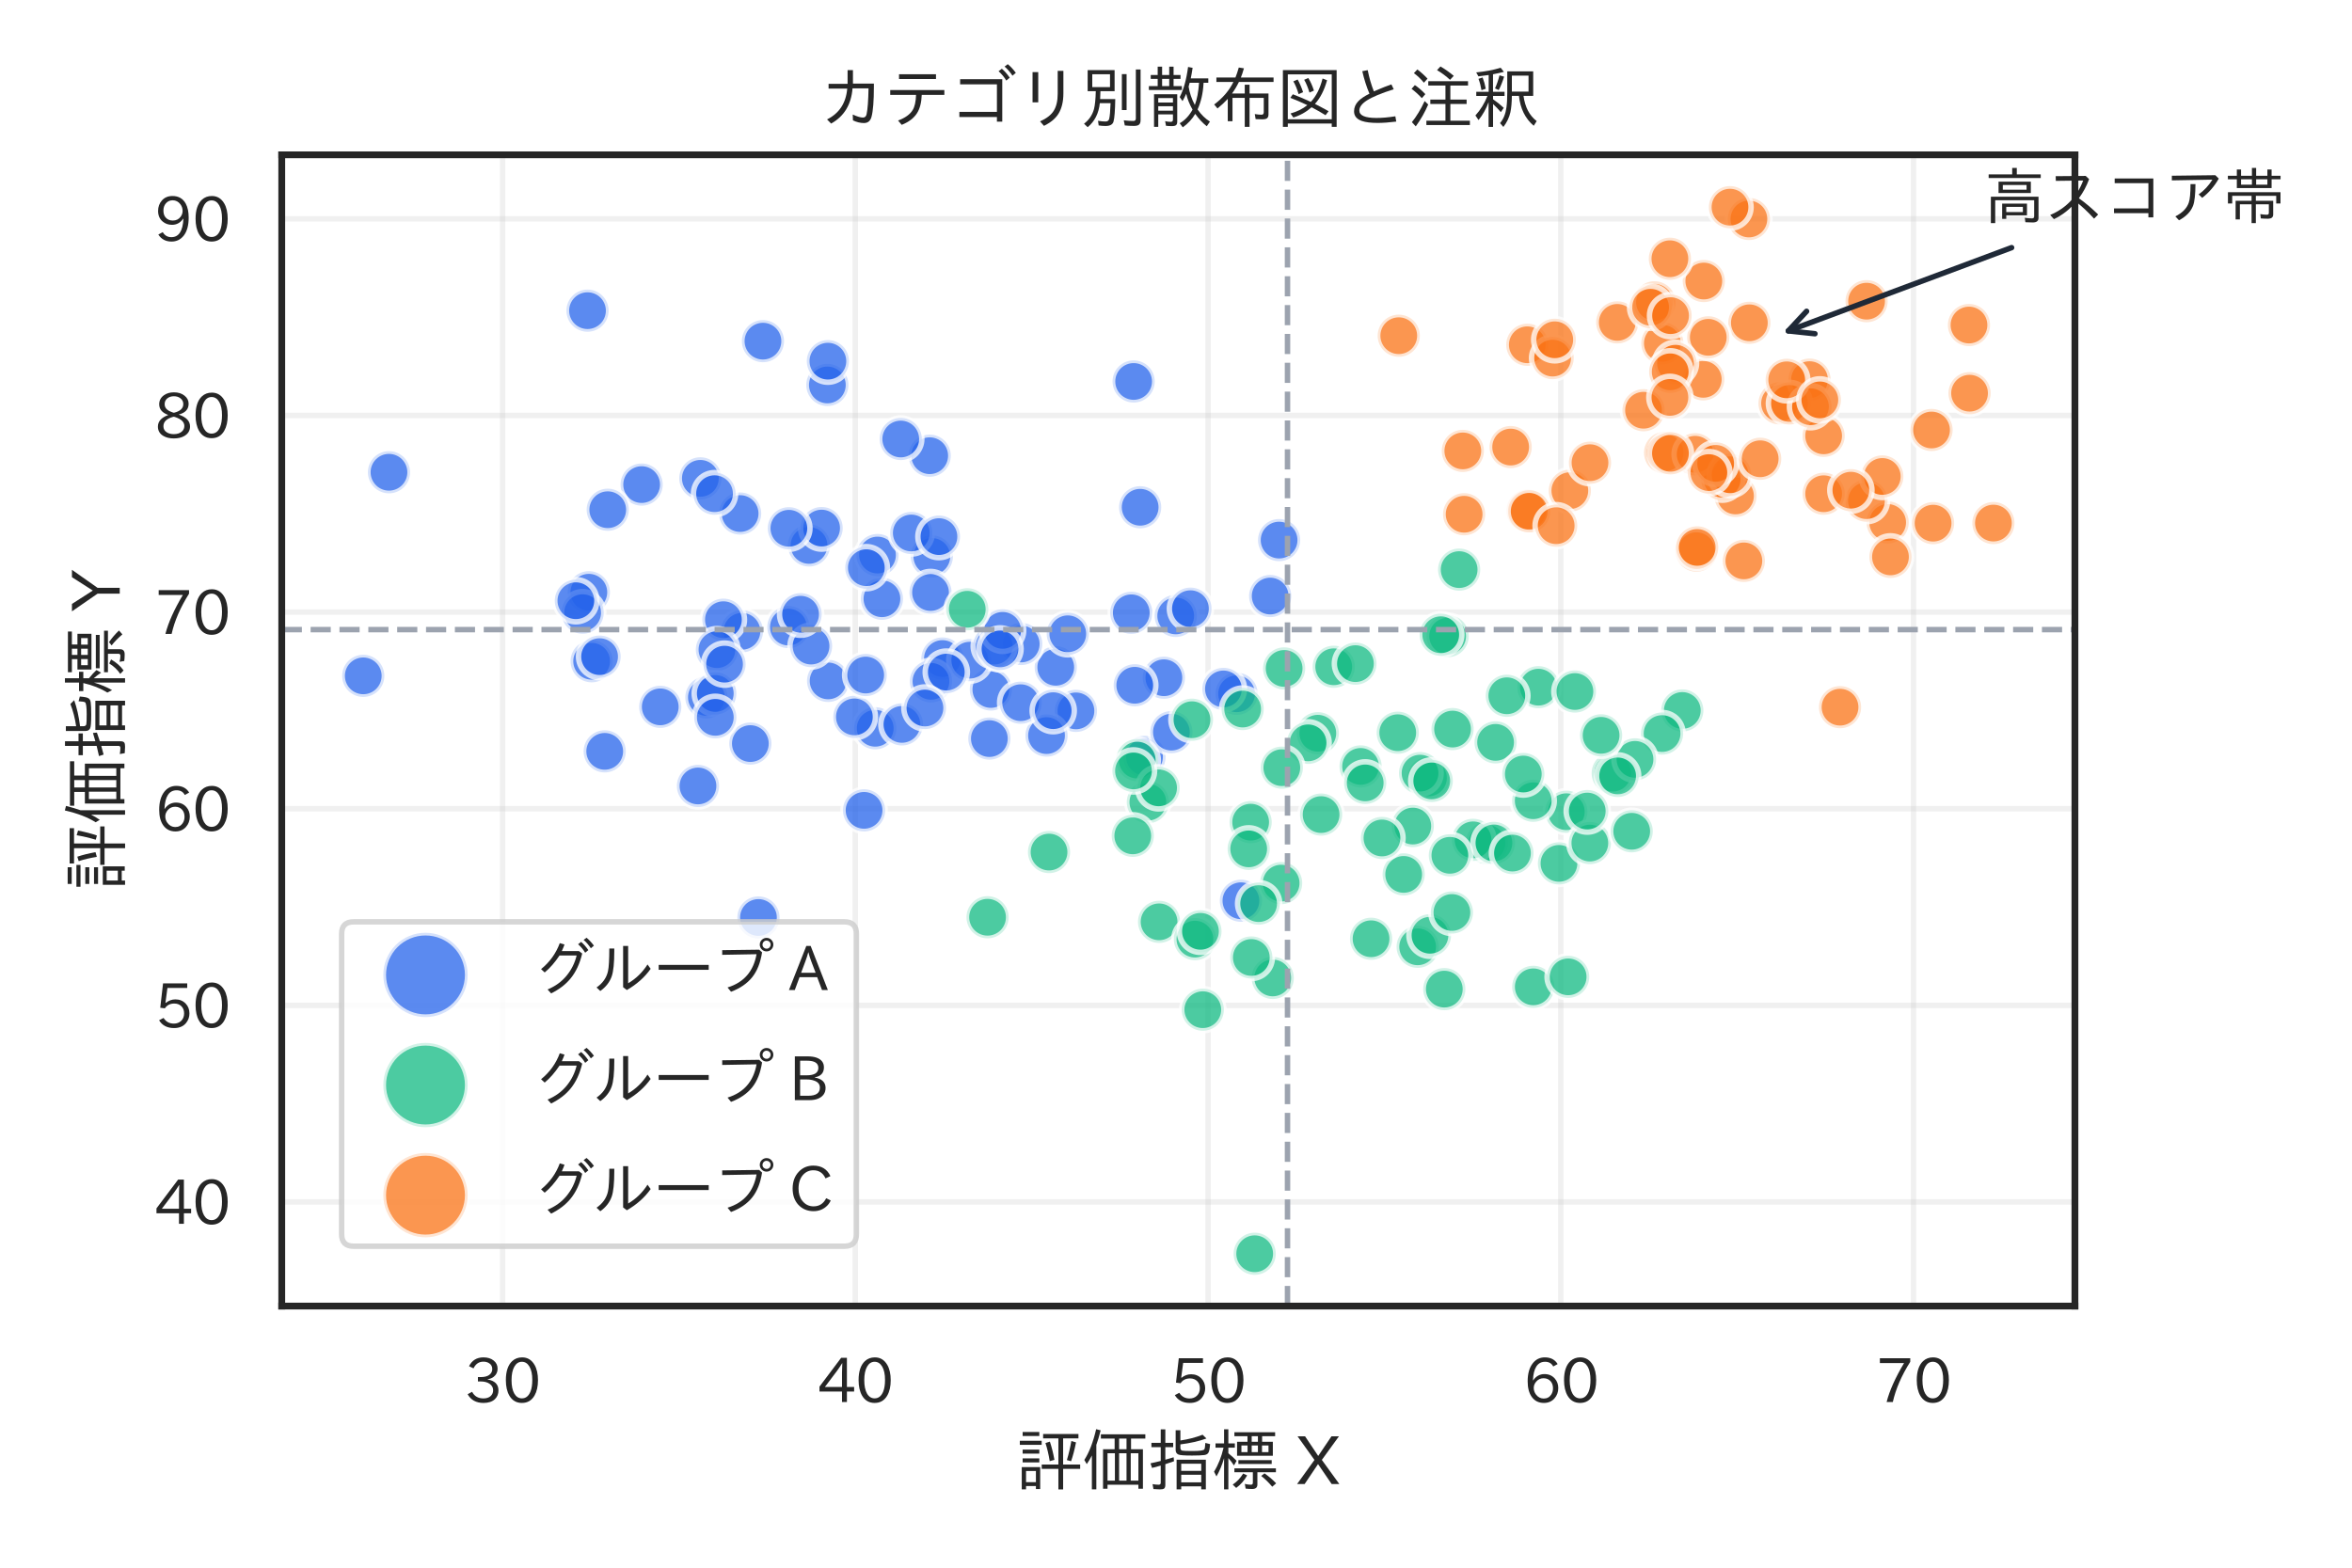 <?xml version="1.0" encoding="utf-8" standalone="no"?>
<!DOCTYPE svg PUBLIC "-//W3C//DTD SVG 1.1//EN"
  "http://www.w3.org/Graphics/SVG/1.1/DTD/svg11.dtd">
<svg xmlns:xlink="http://www.w3.org/1999/xlink" width="432pt" height="288pt" viewBox="0 0 432 288" xmlns="http://www.w3.org/2000/svg" version="1.1">
 <defs>
  <style type="text/css">*{stroke-linejoin: round; stroke-linecap: butt}</style>
 </defs>
 <g id="figure_1">
  <g id="patch_1">
   <path d="M 0 288 
L 432 288 
L 432 0 
L 0 0 
z
" style="fill: #ffffff"/>
  </g>
  <g id="axes_1">
   <g id="patch_2">
    <path d="M 51.75 239.94 
L 381.109 239.94 
L 381.109 28.444 
L 51.75 28.444 
z
" style="fill: #ffffff"/>
   </g>
   <g id="matplotlib.axis_1">
    <g id="xtick_1">
     <g id="line2d_1">
      <path d="M 92.313 239.94 
L 92.313 28.444 
" clip-path="url(#p8321afc6a9)" style="fill: none; stroke: #cccccc; stroke-opacity: 0.3; stroke-linecap: round"/>
     </g>
     <g id="text_1">
      <!-- 30 -->
      <g style="fill: #262626" transform="translate(85.384 257.68) scale(0.11 -0.11)">
       <defs>
        <path id="IPAexGothic-33" d="M 2381 2419 
Q 3506 2216 3506 1278 
Q 3506 716 3128 356 
Q 2709 -31 1944 -31 
Q 797 -31 288 881 
L 756 1131 
Q 1109 441 1938 441 
Q 2425 441 2694 691 
Q 2950 928 2950 1291 
Q 2950 1719 2566 1978 
Q 2216 2213 1644 2213 
L 1363 2213 
L 1363 2669 
L 1656 2669 
Q 2231 2669 2534 2888 
Q 2859 3119 2859 3509 
Q 2859 3934 2494 4138 
Q 2259 4278 1931 4278 
Q 1238 4278 903 3578 
L 434 3803 
Q 897 4725 1938 4725 
Q 2597 4725 3006 4394 
Q 3416 4069 3416 3534 
Q 3416 3028 3019 2706 
Q 2763 2500 2381 2444 
L 2381 2419 
z
" transform="scale(0.016)"/>
        <path id="IPAexGothic-30" d="M 2038 4725 
Q 2881 4725 3334 3944 
Q 3694 3325 3694 2344 
Q 3694 1372 3334 741 
Q 2888 -31 2016 -31 
Q 1147 -31 700 741 
Q 341 1372 341 2350 
Q 341 3713 1000 4334 
Q 1419 4725 2038 4725 
z
M 2016 4266 
Q 1516 4266 1228 3759 
Q 934 3247 934 2344 
Q 934 1456 1222 947 
Q 1513 447 2016 447 
Q 2619 447 2909 1153 
Q 3100 1622 3100 2375 
Q 3100 3256 2806 3759 
Q 2509 4266 2016 4266 
z
" transform="scale(0.016)"/>
       </defs>
       <use xlink:href="#IPAexGothic-33"/>
       <use xlink:href="#IPAexGothic-30" transform="translate(62.988 0)"/>
      </g>
     </g>
    </g>
    <g id="xtick_2">
     <g id="line2d_2">
      <path d="M 157.099 239.94 
L 157.099 28.444 
" clip-path="url(#p8321afc6a9)" style="fill: none; stroke: #cccccc; stroke-opacity: 0.3; stroke-linecap: round"/>
     </g>
     <g id="text_2">
      <!-- 40 -->
      <g style="fill: #262626" transform="translate(150.171 257.68) scale(0.11 -0.11)">
       <defs>
        <path id="IPAexGothic-34" d="M 3813 1159 
L 3059 1159 
L 3059 63 
L 2547 63 
L 2547 1159 
L 197 1159 
L 197 1672 
L 2456 4678 
L 3059 4678 
L 3059 1634 
L 3813 1634 
L 3813 1159 
z
M 2578 4109 
L 2559 4109 
Q 2278 3656 2003 3284 
L 759 1634 
L 2547 1634 
L 2547 3144 
Q 2547 3481 2578 4109 
z
" transform="scale(0.016)"/>
       </defs>
       <use xlink:href="#IPAexGothic-34"/>
       <use xlink:href="#IPAexGothic-30" transform="translate(62.988 0)"/>
      </g>
     </g>
    </g>
    <g id="xtick_3">
     <g id="line2d_3">
      <path d="M 221.886 239.94 
L 221.886 28.444 
" clip-path="url(#p8321afc6a9)" style="fill: none; stroke: #cccccc; stroke-opacity: 0.3; stroke-linecap: round"/>
     </g>
     <g id="text_3">
      <!-- 50 -->
      <g style="fill: #262626" transform="translate(214.957 257.68) scale(0.11 -0.11)">
       <defs>
        <path id="IPAexGothic-35" d="M 1178 2603 
Q 1634 2963 2172 2963 
Q 2816 2963 3241 2528 
Q 3638 2113 3638 1497 
Q 3638 938 3297 513 
Q 2869 -31 2031 -31 
Q 959 -31 469 784 
L 938 1028 
Q 1309 434 2013 434 
Q 2466 434 2769 716 
Q 3081 1013 3081 1503 
Q 3081 1966 2806 2241 
Q 2519 2528 2056 2528 
Q 1406 2528 1072 2028 
L 591 2091 
L 884 4634 
L 3406 4634 
L 3406 4153 
L 1341 4153 
L 1134 2603 
L 1178 2603 
z
" transform="scale(0.016)"/>
       </defs>
       <use xlink:href="#IPAexGothic-35"/>
       <use xlink:href="#IPAexGothic-30" transform="translate(62.988 0)"/>
      </g>
     </g>
    </g>
    <g id="xtick_4">
     <g id="line2d_4">
      <path d="M 286.672 239.94 
L 286.672 28.444 
" clip-path="url(#p8321afc6a9)" style="fill: none; stroke: #cccccc; stroke-opacity: 0.3; stroke-linecap: round"/>
     </g>
     <g id="text_4">
      <!-- 60 -->
      <g style="fill: #262626" transform="translate(279.744 257.68) scale(0.11 -0.11)">
       <defs>
        <path id="IPAexGothic-36" d="M 1056 2328 
Q 1509 2981 2234 2981 
Q 2906 2981 3316 2513 
Q 3675 2106 3675 1522 
Q 3675 884 3272 434 
Q 2853 -31 2178 -31 
Q 1375 -31 922 581 
Q 481 1178 481 2228 
Q 481 3425 1013 4109 
Q 1494 4725 2272 4725 
Q 3191 4725 3609 4025 
L 3150 3775 
Q 2894 4266 2300 4266 
Q 1119 4266 1031 2328 
L 1056 2328 
z
M 2141 2547 
Q 1684 2547 1384 2206 
Q 1116 1900 1116 1541 
Q 1116 1156 1353 844 
Q 1672 428 2159 428 
Q 2669 428 2941 844 
Q 3125 1128 3125 1503 
Q 3125 1944 2881 2228 
Q 2600 2547 2141 2547 
z
" transform="scale(0.016)"/>
       </defs>
       <use xlink:href="#IPAexGothic-36"/>
       <use xlink:href="#IPAexGothic-30" transform="translate(62.988 0)"/>
      </g>
     </g>
    </g>
    <g id="xtick_5">
     <g id="line2d_5">
      <path d="M 351.458 239.94 
L 351.458 28.444 
" clip-path="url(#p8321afc6a9)" style="fill: none; stroke: #cccccc; stroke-opacity: 0.3; stroke-linecap: round"/>
     </g>
     <g id="text_5">
      <!-- 70 -->
      <g style="fill: #262626" transform="translate(344.53 257.68) scale(0.11 -0.11)">
       <defs>
        <path id="IPAexGothic-37" d="M 3597 4263 
Q 2238 2106 1778 63 
L 1131 63 
Q 1581 1834 2950 4128 
L 428 4128 
L 428 4634 
L 3597 4634 
L 3597 4263 
z
" transform="scale(0.016)"/>
       </defs>
       <use xlink:href="#IPAexGothic-37"/>
       <use xlink:href="#IPAexGothic-30" transform="translate(62.988 0)"/>
      </g>
     </g>
    </g>
    <g id="text_6">
     <!-- 評価指標 X -->
     <g style="fill: #262626" transform="translate(186.693 272.758) scale(0.12 -0.12)">
      <defs>
       <path id="IPAexGothic-8a55" d="M 2272 1684 
L 2272 -416 
L 1863 -416 
L 1863 -128 
L 919 -128 
L 919 -447 
L 509 -447 
L 509 1684 
L 2272 1684 
z
M 919 1313 
L 919 244 
L 1863 244 
L 1863 1313 
L 919 1313 
z
M 4466 4434 
L 4466 1931 
L 6097 1931 
L 6097 1516 
L 4466 1516 
L 4466 -450 
L 4013 -450 
L 4013 1516 
L 2419 1516 
L 2419 1931 
L 4013 1931 
L 4013 4434 
L 2553 4434 
L 2553 4856 
L 5931 4856 
L 5931 4434 
L 4466 4434 
z
M 594 5044 
L 2188 5044 
L 2188 4659 
L 594 4659 
L 594 5044 
z
M 325 4206 
L 2413 4206 
L 2413 3816 
L 325 3816 
L 325 4206 
z
M 594 3359 
L 2188 3359 
L 2188 2975 
L 594 2975 
L 594 3359 
z
M 594 2522 
L 2188 2522 
L 2188 2138 
L 594 2138 
L 594 2522 
z
M 3184 2253 
Q 3031 3206 2775 3988 
L 3200 4122 
Q 3463 3331 3634 2381 
L 3184 2253 
z
M 4825 2356 
Q 5097 3272 5253 4184 
L 5700 4050 
Q 5491 2994 5228 2247 
L 4825 2356 
z
" transform="scale(0.016)"/>
       <path id="IPAexGothic-4fa1" d="M 3144 3397 
L 3144 4416 
L 1828 4416 
L 1828 4825 
L 6081 4825 
L 6081 4416 
L 4713 4416 
L 4713 3397 
L 5850 3397 
L 5850 -384 
L 5416 -384 
L 5416 0 
L 2463 0 
L 2463 -384 
L 2034 -384 
L 2034 3397 
L 3144 3397 
z
M 3572 3397 
L 4281 3397 
L 4281 4416 
L 3572 4416 
L 3572 3397 
z
M 3169 3013 
L 2463 3013 
L 2463 391 
L 3169 391 
L 3169 3013 
z
M 3572 3013 
L 3572 391 
L 4281 391 
L 4281 3013 
L 3572 3013 
z
M 4684 3013 
L 4684 391 
L 5416 391 
L 5416 3013 
L 4684 3013 
z
M 1394 3816 
L 1394 -447 
L 966 -447 
L 966 2797 
Q 756 2369 478 1972 
L 244 2369 
Q 950 3469 1375 5313 
L 1809 5203 
Q 1588 4344 1394 3816 
z
" transform="scale(0.016)"/>
       <path id="IPAexGothic-6307" d="M 1303 4006 
L 1303 5300 
L 1744 5300 
L 1744 4006 
L 2494 4006 
L 2494 3591 
L 1744 3591 
L 1744 2394 
Q 1997 2456 2538 2625 
L 2575 2247 
Q 1997 2047 1744 1966 
L 1744 -13 
Q 1744 -291 1609 -378 
Q 1500 -447 1219 -447 
Q 959 -447 606 -416 
L 522 56 
Q 859 0 1109 0 
Q 1303 0 1303 191 
L 1303 1831 
Q 941 1725 472 1606 
L 325 2047 
Q 1025 2197 1303 2272 
L 1303 3591 
L 413 3591 
L 413 4006 
L 1303 4006 
z
M 3184 4234 
Q 4325 4397 5309 4784 
L 5675 4422 
Q 4597 4034 3184 3859 
L 3184 3544 
Q 3184 3313 3356 3263 
Q 3513 3225 4344 3225 
Q 5372 3225 5475 3384 
Q 5544 3500 5572 4000 
L 6025 3884 
Q 5978 3200 5841 3028 
Q 5731 2878 5475 2841 
Q 5109 2791 4297 2791 
Q 3203 2791 2994 2888 
Q 2731 3003 2731 3328 
L 2731 5216 
L 3184 5216 
L 3184 4234 
z
M 5619 2394 
L 5619 -447 
L 5178 -447 
L 5178 -159 
L 3263 -159 
L 3263 -447 
L 2822 -447 
L 2822 2394 
L 5619 2394 
z
M 3263 2009 
L 3263 1325 
L 5178 1325 
L 5178 2009 
L 3263 2009 
z
M 3263 953 
L 3263 225 
L 5178 225 
L 5178 953 
L 3263 953 
z
" transform="scale(0.016)"/>
       <path id="IPAexGothic-6a19" d="M 1113 2534 
Q 813 1522 384 794 
L 153 1250 
Q 763 2228 1063 3547 
L 294 3547 
L 294 3956 
L 1113 3956 
L 1113 5306 
L 1522 5306 
L 1522 3956 
L 2144 3956 
L 2144 3547 
L 1522 3547 
L 1522 3009 
Q 1991 2634 2309 2288 
L 2059 1844 
Q 1813 2222 1522 2550 
L 1522 -447 
L 1113 -447 
L 1113 2534 
z
M 3353 4109 
L 3353 4641 
L 2100 4641 
L 2100 5019 
L 5997 5019 
L 5997 4641 
L 4753 4641 
L 4753 4109 
L 5778 4109 
L 5778 2769 
L 2356 2769 
L 2356 4109 
L 3353 4109 
z
M 3756 4109 
L 4350 4109 
L 4350 4641 
L 3756 4641 
L 3756 4109 
z
M 3359 3756 
L 2772 3756 
L 2772 3122 
L 3359 3122 
L 3359 3756 
z
M 3756 3756 
L 3756 3122 
L 4350 3122 
L 4350 3756 
L 3756 3756 
z
M 4741 3756 
L 4741 3122 
L 5363 3122 
L 5363 3756 
L 4741 3756 
z
M 4300 1191 
L 4300 19 
Q 4300 -409 3809 -409 
Q 3469 -409 3175 -372 
L 3097 78 
Q 3416 0 3675 0 
Q 3866 0 3866 184 
L 3866 1191 
L 2100 1191 
L 2100 1563 
L 6072 1563 
L 6072 1191 
L 4300 1191 
z
M 2481 2350 
L 5669 2350 
L 5669 1984 
L 2481 1984 
L 2481 2350 
z
M 1938 13 
Q 2534 406 2938 1069 
L 3322 891 
Q 2903 150 2272 -306 
L 1938 13 
z
M 5722 -191 
Q 5166 459 4666 838 
L 4978 1088 
Q 5572 681 6094 134 
L 5722 -191 
z
" transform="scale(0.016)"/>
       <path id="IPAexGothic-20" transform="scale(0.016)"/>
       <path id="IPAexGothic-58" d="M 4203 63 
L 3469 63 
L 2163 1972 
L 881 63 
L 159 63 
L 1822 2369 
L 203 4634 
L 922 4634 
L 2181 2753 
L 3450 4634 
L 4166 4634 
L 2528 2375 
L 4203 63 
z
" transform="scale(0.016)"/>
      </defs>
      <use xlink:href="#IPAexGothic-8a55"/>
      <use xlink:href="#IPAexGothic-4fa1" transform="translate(100 0)"/>
      <use xlink:href="#IPAexGothic-6307" transform="translate(200 0)"/>
      <use xlink:href="#IPAexGothic-6a19" transform="translate(300 0)"/>
      <use xlink:href="#IPAexGothic-20" transform="translate(400 0)"/>
      <use xlink:href="#IPAexGothic-58" transform="translate(427.002 0)"/>
     </g>
    </g>
   </g>
   <g id="matplotlib.axis_2">
    <g id="ytick_1">
     <g id="line2d_6">
      <path d="M 51.75 220.813 
L 381.109 220.813 
" clip-path="url(#p8321afc6a9)" style="fill: none; stroke: #cccccc; stroke-opacity: 0.3; stroke-linecap: round"/>
     </g>
     <g id="text_7">
      <!-- 40 -->
      <g style="fill: #262626" transform="translate(28.393 224.933) scale(0.11 -0.11)">
       <use xlink:href="#IPAexGothic-34"/>
       <use xlink:href="#IPAexGothic-30" transform="translate(62.988 0)"/>
      </g>
     </g>
    </g>
    <g id="ytick_2">
     <g id="line2d_7">
      <path d="M 51.75 184.691 
L 381.109 184.691 
" clip-path="url(#p8321afc6a9)" style="fill: none; stroke: #cccccc; stroke-opacity: 0.3; stroke-linecap: round"/>
     </g>
     <g id="text_8">
      <!-- 50 -->
      <g style="fill: #262626" transform="translate(28.393 188.811) scale(0.11 -0.11)">
       <use xlink:href="#IPAexGothic-35"/>
       <use xlink:href="#IPAexGothic-30" transform="translate(62.988 0)"/>
      </g>
     </g>
    </g>
    <g id="ytick_3">
     <g id="line2d_8">
      <path d="M 51.75 148.569 
L 381.109 148.569 
" clip-path="url(#p8321afc6a9)" style="fill: none; stroke: #cccccc; stroke-opacity: 0.3; stroke-linecap: round"/>
     </g>
     <g id="text_9">
      <!-- 60 -->
      <g style="fill: #262626" transform="translate(28.393 152.689) scale(0.11 -0.11)">
       <use xlink:href="#IPAexGothic-36"/>
       <use xlink:href="#IPAexGothic-30" transform="translate(62.988 0)"/>
      </g>
     </g>
    </g>
    <g id="ytick_4">
     <g id="line2d_9">
      <path d="M 51.75 112.447 
L 381.109 112.447 
" clip-path="url(#p8321afc6a9)" style="fill: none; stroke: #cccccc; stroke-opacity: 0.3; stroke-linecap: round"/>
     </g>
     <g id="text_10">
      <!-- 70 -->
      <g style="fill: #262626" transform="translate(28.393 116.567) scale(0.11 -0.11)">
       <use xlink:href="#IPAexGothic-37"/>
       <use xlink:href="#IPAexGothic-30" transform="translate(62.988 0)"/>
      </g>
     </g>
    </g>
    <g id="ytick_5">
     <g id="line2d_10">
      <path d="M 51.75 76.325 
L 381.109 76.325 
" clip-path="url(#p8321afc6a9)" style="fill: none; stroke: #cccccc; stroke-opacity: 0.3; stroke-linecap: round"/>
     </g>
     <g id="text_11">
      <!-- 80 -->
      <g style="fill: #262626" transform="translate(28.393 80.445) scale(0.11 -0.11)">
       <defs>
        <path id="IPAexGothic-38" d="M 2541 2425 
Q 3700 2031 3700 1197 
Q 3700 541 3100 197 
Q 2663 -56 2016 -56 
Q 1366 -56 928 197 
Q 347 531 347 1178 
Q 347 1988 1409 2381 
L 1409 2400 
Q 481 2734 481 3509 
Q 481 4100 981 4456 
Q 1406 4756 2019 4756 
Q 2703 4756 3131 4403 
Q 3553 4069 3553 3566 
Q 3553 2706 2541 2444 
L 2541 2425 
z
M 2022 2625 
Q 2997 2856 2997 3528 
Q 2997 3916 2675 4150 
Q 2413 4347 2016 4347 
Q 1606 4347 1331 4128 
Q 1050 3897 1050 3522 
Q 1050 3150 1350 2925 
Q 1494 2809 1722 2722 
Q 1984 2616 2022 2625 
z
M 1978 2209 
Q 922 1931 922 1216 
Q 922 775 1313 556 
Q 1606 391 2009 391 
Q 2575 391 2881 697 
Q 3106 922 3106 1250 
Q 3106 1594 2794 1850 
Q 2609 1994 2350 2100 
Q 2047 2222 1978 2209 
z
" transform="scale(0.016)"/>
       </defs>
       <use xlink:href="#IPAexGothic-38"/>
       <use xlink:href="#IPAexGothic-30" transform="translate(62.988 0)"/>
      </g>
     </g>
    </g>
    <g id="ytick_6">
     <g id="line2d_11">
      <path d="M 51.75 40.203 
L 381.109 40.203 
" clip-path="url(#p8321afc6a9)" style="fill: none; stroke: #cccccc; stroke-opacity: 0.3; stroke-linecap: round"/>
     </g>
     <g id="text_12">
      <!-- 90 -->
      <g style="fill: #262626" transform="translate(28.393 44.323) scale(0.11 -0.11)">
       <defs>
        <path id="IPAexGothic-39" d="M 2984 2356 
Q 2544 1716 1813 1716 
Q 1253 1716 847 2056 
Q 366 2459 366 3163 
Q 366 3813 769 4266 
Q 1181 4725 1869 4725 
Q 2800 4725 3241 3950 
Q 3559 3378 3559 2472 
Q 3559 1250 3041 588 
Q 2553 -31 1769 -31 
Q 859 -31 391 703 
L 853 953 
Q 1156 428 1753 428 
Q 2922 428 3009 2356 
L 2984 2356 
z
M 1888 4278 
Q 1450 4278 1172 3950 
Q 922 3653 922 3200 
Q 922 2741 1159 2478 
Q 1434 2163 1906 2163 
Q 2431 2163 2728 2572 
Q 2925 2847 2925 3169 
Q 2925 3553 2694 3863 
Q 2375 4278 1888 4278 
z
" transform="scale(0.016)"/>
       </defs>
       <use xlink:href="#IPAexGothic-39"/>
       <use xlink:href="#IPAexGothic-30" transform="translate(62.988 0)"/>
      </g>
     </g>
    </g>
    <g id="text_13">
     <!-- 評価指標 Y -->
     <g style="fill: #262626" transform="translate(22.113 163.527) rotate(-90) scale(0.12 -0.12)">
      <defs>
       <path id="IPAexGothic-59" d="M 3963 4634 
L 2241 2188 
L 2241 63 
L 1678 63 
L 1678 2188 
L -13 4634 
L 697 4634 
L 1978 2638 
L 3256 4634 
L 3963 4634 
z
" transform="scale(0.016)"/>
      </defs>
      <use xlink:href="#IPAexGothic-8a55"/>
      <use xlink:href="#IPAexGothic-4fa1" transform="translate(100 0)"/>
      <use xlink:href="#IPAexGothic-6307" transform="translate(200 0)"/>
      <use xlink:href="#IPAexGothic-6a19" transform="translate(300 0)"/>
      <use xlink:href="#IPAexGothic-20" transform="translate(400 0)"/>
      <use xlink:href="#IPAexGothic-59" transform="translate(427.002 0)"/>
     </g>
    </g>
   </g>
   <g id="PathCollection_1">
    <defs>
     <path id="m96426ae978" d="M 0 3.873 
C 1.027 3.873 2.012 3.465 2.739 2.739 
C 3.465 2.012 3.873 1.027 3.873 0 
C 3.873 -1.027 3.465 -2.012 2.739 -2.739 
C 2.012 -3.465 1.027 -3.873 0 -3.873 
C -1.027 -3.873 -2.012 -3.465 -2.739 -2.739 
C -3.465 -2.012 -3.873 -1.027 -3.873 0 
C -3.873 1.027 -3.465 2.012 -2.739 2.739 
C -2.012 3.465 -1.027 3.873 0 3.873 
z
" style="stroke: #ffffff; stroke-opacity: 0.75"/>
    </defs>
    <g clip-path="url(#p8321afc6a9)">
     <use xlink:href="#m96426ae978" x="161.987" y="109.996" style="fill: #2563eb; fill-opacity: 0.75; stroke: #ffffff; stroke-opacity: 0.75"/>
     <use xlink:href="#m96426ae978" x="151.964" y="70.72" style="fill: #2563eb; fill-opacity: 0.75; stroke: #ffffff; stroke-opacity: 0.75"/>
     <use xlink:href="#m96426ae978" x="181.994" y="126.665" style="fill: #2563eb; fill-opacity: 0.75; stroke: #ffffff; stroke-opacity: 0.75"/>
     <use xlink:href="#m96426ae978" x="161.177" y="101.967" style="fill: #2563eb; fill-opacity: 0.75; stroke: #ffffff; stroke-opacity: 0.75"/>
     <use xlink:href="#m96426ae978" x="136.277" y="115.978" style="fill: #2563eb; fill-opacity: 0.75; stroke: #ffffff; stroke-opacity: 0.75"/>
     <use xlink:href="#m96426ae978" x="171.155" y="102.228" style="fill: #2563eb; fill-opacity: 0.75; stroke: #ffffff; stroke-opacity: 0.75"/>
     <use xlink:href="#m96426ae978" x="207.788" y="112.577" style="fill: #2563eb; fill-opacity: 0.75; stroke: #ffffff; stroke-opacity: 0.75"/>
     <use xlink:href="#m96426ae978" x="193.914" y="122.583" style="fill: #2563eb; fill-opacity: 0.75; stroke: #ffffff; stroke-opacity: 0.75"/>
     <use xlink:href="#m96426ae978" x="129.744" y="128.117" style="fill: #2563eb; fill-opacity: 0.75; stroke: #ffffff; stroke-opacity: 0.75"/>
     <use xlink:href="#m96426ae978" x="107.91" y="57.071" style="fill: #2563eb; fill-opacity: 0.75; stroke: #ffffff; stroke-opacity: 0.75"/>
     <use xlink:href="#m96426ae978" x="132.871" y="113.844" style="fill: #2563eb; fill-opacity: 0.75; stroke: #ffffff; stroke-opacity: 0.75"/>
     <use xlink:href="#m96426ae978" x="158.706" y="148.87" style="fill: #2563eb; fill-opacity: 0.75; stroke: #ffffff; stroke-opacity: 0.75"/>
     <use xlink:href="#m96426ae978" x="66.721" y="124.161" style="fill: #2563eb; fill-opacity: 0.75; stroke: #ffffff; stroke-opacity: 0.75"/>
     <use xlink:href="#m96426ae978" x="148.594" y="100.201" style="fill: #2563eb; fill-opacity: 0.75; stroke: #ffffff; stroke-opacity: 0.75"/>
     <use xlink:href="#m96426ae978" x="108.668" y="121.478" style="fill: #2563eb; fill-opacity: 0.75; stroke: #ffffff; stroke-opacity: 0.75"/>
     <use xlink:href="#m96426ae978" x="128.635" y="87.876" style="fill: #2563eb; fill-opacity: 0.75; stroke: #ffffff; stroke-opacity: 0.75"/>
     <use xlink:href="#m96426ae978" x="135.943" y="94.343" style="fill: #2563eb; fill-opacity: 0.75; stroke: #ffffff; stroke-opacity: 0.75"/>
     <use xlink:href="#m96426ae978" x="144.804" y="115.198" style="fill: #2563eb; fill-opacity: 0.75; stroke: #ffffff; stroke-opacity: 0.75"/>
     <use xlink:href="#m96426ae978" x="173.1" y="120.976" style="fill: #2563eb; fill-opacity: 0.75; stroke: #ffffff; stroke-opacity: 0.75"/>
     <use xlink:href="#m96426ae978" x="197.624" y="130.595" style="fill: #2563eb; fill-opacity: 0.75; stroke: #ffffff; stroke-opacity: 0.75"/>
     <use xlink:href="#m96426ae978" x="152.103" y="125.089" style="fill: #2563eb; fill-opacity: 0.75; stroke: #ffffff; stroke-opacity: 0.75"/>
     <use xlink:href="#m96426ae978" x="210.216" y="139.054" style="fill: #2563eb; fill-opacity: 0.75; stroke: #ffffff; stroke-opacity: 0.75"/>
     <use xlink:href="#m96426ae978" x="131.242" y="90.694" style="fill: #2563eb; fill-opacity: 0.75; stroke: #ffffff; stroke-opacity: 0.75"/>
     <use xlink:href="#m96426ae978" x="170.763" y="83.717" style="fill: #2563eb; fill-opacity: 0.75; stroke: #ffffff; stroke-opacity: 0.75"/>
     <use xlink:href="#m96426ae978" x="192.219" y="135.134" style="fill: #2563eb; fill-opacity: 0.75; stroke: #ffffff; stroke-opacity: 0.75"/>
     <use xlink:href="#m96426ae978" x="160.754" y="133.789" style="fill: #2563eb; fill-opacity: 0.75; stroke: #ffffff; stroke-opacity: 0.75"/>
     <use xlink:href="#m96426ae978" x="128.198" y="144.388" style="fill: #2563eb; fill-opacity: 0.75; stroke: #ffffff; stroke-opacity: 0.75"/>
     <use xlink:href="#m96426ae978" x="121.27" y="129.855" style="fill: #2563eb; fill-opacity: 0.75; stroke: #ffffff; stroke-opacity: 0.75"/>
     <use xlink:href="#m96426ae978" x="139.307" y="168.551" style="fill: #2563eb; fill-opacity: 0.75; stroke: #ffffff; stroke-opacity: 0.75"/>
     <use xlink:href="#m96426ae978" x="165.659" y="133.078" style="fill: #2563eb; fill-opacity: 0.75; stroke: #ffffff; stroke-opacity: 0.75"/>
     <use xlink:href="#m96426ae978" x="117.853" y="89.023" style="fill: #2563eb; fill-opacity: 0.75; stroke: #ffffff; stroke-opacity: 0.75"/>
     <use xlink:href="#m96426ae978" x="148.968" y="118.69" style="fill: #2563eb; fill-opacity: 0.75; stroke: #ffffff; stroke-opacity: 0.75"/>
     <use xlink:href="#m96426ae978" x="150.91" y="97.012" style="fill: #2563eb; fill-opacity: 0.75; stroke: #ffffff; stroke-opacity: 0.75"/>
     <use xlink:href="#m96426ae978" x="178.123" y="121.278" style="fill: #2563eb; fill-opacity: 0.75; stroke: #ffffff; stroke-opacity: 0.75"/>
     <use xlink:href="#m96426ae978" x="165.443" y="80.648" style="fill: #2563eb; fill-opacity: 0.75; stroke: #ffffff; stroke-opacity: 0.75"/>
     <use xlink:href="#m96426ae978" x="170.913" y="108.849" style="fill: #2563eb; fill-opacity: 0.75; stroke: #ffffff; stroke-opacity: 0.75"/>
     <use xlink:href="#m96426ae978" x="131.684" y="119.346" style="fill: #2563eb; fill-opacity: 0.75; stroke: #ffffff; stroke-opacity: 0.75"/>
     <use xlink:href="#m96426ae978" x="152.061" y="66.348" style="fill: #2563eb; fill-opacity: 0.75; stroke: #ffffff; stroke-opacity: 0.75"/>
     <use xlink:href="#m96426ae978" x="187.574" y="118.307" style="fill: #2563eb; fill-opacity: 0.75; stroke: #ffffff; stroke-opacity: 0.75"/>
     <use xlink:href="#m96426ae978" x="215.152" y="134.504" style="fill: #2563eb; fill-opacity: 0.75; stroke: #ffffff; stroke-opacity: 0.75"/>
     <use xlink:href="#m96426ae978" x="108.157" y="108.8" style="fill: #2563eb; fill-opacity: 0.75; stroke: #ffffff; stroke-opacity: 0.75"/>
     <use xlink:href="#m96426ae978" x="215.948" y="113.148" style="fill: #2563eb; fill-opacity: 0.75; stroke: #ffffff; stroke-opacity: 0.75"/>
     <use xlink:href="#m96426ae978" x="209.416" y="93.188" style="fill: #2563eb; fill-opacity: 0.75; stroke: #ffffff; stroke-opacity: 0.75"/>
     <use xlink:href="#m96426ae978" x="187.47" y="129.093" style="fill: #2563eb; fill-opacity: 0.75; stroke: #ffffff; stroke-opacity: 0.75"/>
     <use xlink:href="#m96426ae978" x="167.379" y="97.913" style="fill: #2563eb; fill-opacity: 0.75; stroke: #ffffff; stroke-opacity: 0.75"/>
     <use xlink:href="#m96426ae978" x="144.896" y="97.046" style="fill: #2563eb; fill-opacity: 0.75; stroke: #ffffff; stroke-opacity: 0.75"/>
     <use xlink:href="#m96426ae978" x="213.775" y="124.506" style="fill: #2563eb; fill-opacity: 0.75; stroke: #ffffff; stroke-opacity: 0.75"/>
     <use xlink:href="#m96426ae978" x="233.298" y="109.499" style="fill: #2563eb; fill-opacity: 0.75; stroke: #ffffff; stroke-opacity: 0.75"/>
     <use xlink:href="#m96426ae978" x="227.132" y="127.451" style="fill: #2563eb; fill-opacity: 0.75; stroke: #ffffff; stroke-opacity: 0.75"/>
     <use xlink:href="#m96426ae978" x="208.22" y="70.079" style="fill: #2563eb; fill-opacity: 0.75; stroke: #ffffff; stroke-opacity: 0.75"/>
     <use xlink:href="#m96426ae978" x="170.991" y="125.165" style="fill: #2563eb; fill-opacity: 0.75; stroke: #ffffff; stroke-opacity: 0.75"/>
     <use xlink:href="#m96426ae978" x="110.13" y="120.63" style="fill: #2563eb; fill-opacity: 0.75; stroke: #ffffff; stroke-opacity: 0.75"/>
     <use xlink:href="#m96426ae978" x="156.926" y="131.697" style="fill: #2563eb; fill-opacity: 0.75; stroke: #ffffff; stroke-opacity: 0.75"/>
     <use xlink:href="#m96426ae978" x="182.618" y="118.698" style="fill: #2563eb; fill-opacity: 0.75; stroke: #ffffff; stroke-opacity: 0.75"/>
     <use xlink:href="#m96426ae978" x="107.018" y="112.553" style="fill: #2563eb; fill-opacity: 0.75; stroke: #ffffff; stroke-opacity: 0.75"/>
     <use xlink:href="#m96426ae978" x="172.458" y="98.58" style="fill: #2563eb; fill-opacity: 0.75; stroke: #ffffff; stroke-opacity: 0.75"/>
     <use xlink:href="#m96426ae978" x="173.809" y="123.473" style="fill: #2563eb; fill-opacity: 0.75; stroke: #ffffff; stroke-opacity: 0.75"/>
     <use xlink:href="#m96426ae978" x="184.156" y="115.802" style="fill: #2563eb; fill-opacity: 0.75; stroke: #ffffff; stroke-opacity: 0.75"/>
     <use xlink:href="#m96426ae978" x="111.07" y="138.03" style="fill: #2563eb; fill-opacity: 0.75; stroke: #ffffff; stroke-opacity: 0.75"/>
     <use xlink:href="#m96426ae978" x="131.378" y="127.391" style="fill: #2563eb; fill-opacity: 0.75; stroke: #ffffff; stroke-opacity: 0.75"/>
     <use xlink:href="#m96426ae978" x="140.134" y="62.674" style="fill: #2563eb; fill-opacity: 0.75; stroke: #ffffff; stroke-opacity: 0.75"/>
     <use xlink:href="#m96426ae978" x="111.627" y="93.641" style="fill: #2563eb; fill-opacity: 0.75; stroke: #ffffff; stroke-opacity: 0.75"/>
     <use xlink:href="#m96426ae978" x="224.712" y="126.56" style="fill: #2563eb; fill-opacity: 0.75; stroke: #ffffff; stroke-opacity: 0.75"/>
     <use xlink:href="#m96426ae978" x="137.822" y="136.602" style="fill: #2563eb; fill-opacity: 0.75; stroke: #ffffff; stroke-opacity: 0.75"/>
     <use xlink:href="#m96426ae978" x="169.887" y="130.067" style="fill: #2563eb; fill-opacity: 0.75; stroke: #ffffff; stroke-opacity: 0.75"/>
     <use xlink:href="#m96426ae978" x="147.048" y="112.839" style="fill: #2563eb; fill-opacity: 0.75; stroke: #ffffff; stroke-opacity: 0.75"/>
     <use xlink:href="#m96426ae978" x="218.652" y="111.82" style="fill: #2563eb; fill-opacity: 0.75; stroke: #ffffff; stroke-opacity: 0.75"/>
     <use xlink:href="#m96426ae978" x="208.424" y="125.891" style="fill: #2563eb; fill-opacity: 0.75; stroke: #ffffff; stroke-opacity: 0.75"/>
     <use xlink:href="#m96426ae978" x="181.719" y="135.684" style="fill: #2563eb; fill-opacity: 0.75; stroke: #ffffff; stroke-opacity: 0.75"/>
     <use xlink:href="#m96426ae978" x="71.445" y="86.757" style="fill: #2563eb; fill-opacity: 0.75; stroke: #ffffff; stroke-opacity: 0.75"/>
     <use xlink:href="#m96426ae978" x="159.122" y="104.289" style="fill: #2563eb; fill-opacity: 0.75; stroke: #ffffff; stroke-opacity: 0.75"/>
     <use xlink:href="#m96426ae978" x="183.675" y="119.212" style="fill: #2563eb; fill-opacity: 0.75; stroke: #ffffff; stroke-opacity: 0.75"/>
     <use xlink:href="#m96426ae978" x="196.125" y="116.432" style="fill: #2563eb; fill-opacity: 0.75; stroke: #ffffff; stroke-opacity: 0.75"/>
     <use xlink:href="#m96426ae978" x="133.08" y="122.011" style="fill: #2563eb; fill-opacity: 0.75; stroke: #ffffff; stroke-opacity: 0.75"/>
     <use xlink:href="#m96426ae978" x="227.924" y="165.475" style="fill: #2563eb; fill-opacity: 0.75; stroke: #ffffff; stroke-opacity: 0.75"/>
     <use xlink:href="#m96426ae978" x="105.772" y="110.358" style="fill: #2563eb; fill-opacity: 0.75; stroke: #ffffff; stroke-opacity: 0.75"/>
     <use xlink:href="#m96426ae978" x="131.384" y="131.782" style="fill: #2563eb; fill-opacity: 0.75; stroke: #ffffff; stroke-opacity: 0.75"/>
     <use xlink:href="#m96426ae978" x="193.446" y="130.557" style="fill: #2563eb; fill-opacity: 0.75; stroke: #ffffff; stroke-opacity: 0.75"/>
     <use xlink:href="#m96426ae978" x="159.006" y="124.011" style="fill: #2563eb; fill-opacity: 0.75; stroke: #ffffff; stroke-opacity: 0.75"/>
     <use xlink:href="#m96426ae978" x="234.936" y="99.221" style="fill: #2563eb; fill-opacity: 0.75; stroke: #ffffff; stroke-opacity: 0.75"/>
    </g>
   </g>
   <g id="PathCollection_2">
    <defs>
     <path id="me6e4f15e9b" d="M 0 3.873 
C 1.027 3.873 2.012 3.465 2.739 2.739 
C 3.465 2.012 3.873 1.027 3.873 0 
C 3.873 -1.027 3.465 -2.012 2.739 -2.739 
C 2.012 -3.465 1.027 -3.873 0 -3.873 
C -1.027 -3.873 -2.012 -3.465 -2.739 -2.739 
C -3.465 -2.012 -3.873 -1.027 -3.873 0 
C -3.873 1.027 -3.465 2.012 -2.739 2.739 
C -2.012 3.465 -1.027 3.873 0 3.873 
z
" style="stroke: #ffffff; stroke-opacity: 0.75"/>
    </defs>
    <g clip-path="url(#p8321afc6a9)">
     <use xlink:href="#me6e4f15e9b" x="260.386" y="173.938" style="fill: #10b981; fill-opacity: 0.75; stroke: #ffffff; stroke-opacity: 0.75"/>
     <use xlink:href="#me6e4f15e9b" x="233.768" y="179.655" style="fill: #10b981; fill-opacity: 0.75; stroke: #ffffff; stroke-opacity: 0.75"/>
     <use xlink:href="#me6e4f15e9b" x="242.048" y="134.701" style="fill: #10b981; fill-opacity: 0.75; stroke: #ffffff; stroke-opacity: 0.75"/>
     <use xlink:href="#me6e4f15e9b" x="218.933" y="132.219" style="fill: #10b981; fill-opacity: 0.75; stroke: #ffffff; stroke-opacity: 0.75"/>
     <use xlink:href="#me6e4f15e9b" x="212.891" y="169.352" style="fill: #10b981; fill-opacity: 0.75; stroke: #ffffff; stroke-opacity: 0.75"/>
     <use xlink:href="#me6e4f15e9b" x="274.7" y="136.38" style="fill: #10b981; fill-opacity: 0.75; stroke: #ffffff; stroke-opacity: 0.75"/>
     <use xlink:href="#me6e4f15e9b" x="273.105" y="154.89" style="fill: #10b981; fill-opacity: 0.75; stroke: #ffffff; stroke-opacity: 0.75"/>
     <use xlink:href="#me6e4f15e9b" x="296.214" y="142.039" style="fill: #10b981; fill-opacity: 0.75; stroke: #ffffff; stroke-opacity: 0.75"/>
     <use xlink:href="#me6e4f15e9b" x="229.835" y="175.898" style="fill: #10b981; fill-opacity: 0.75; stroke: #ffffff; stroke-opacity: 0.75"/>
     <use xlink:href="#me6e4f15e9b" x="308.994" y="130.518" style="fill: #10b981; fill-opacity: 0.75; stroke: #ffffff; stroke-opacity: 0.75"/>
     <use xlink:href="#me6e4f15e9b" x="244.969" y="122.491" style="fill: #10b981; fill-opacity: 0.75; stroke: #ffffff; stroke-opacity: 0.75"/>
     <use xlink:href="#me6e4f15e9b" x="305.279" y="134.762" style="fill: #10b981; fill-opacity: 0.75; stroke: #ffffff; stroke-opacity: 0.75"/>
     <use xlink:href="#me6e4f15e9b" x="240.259" y="136.468" style="fill: #10b981; fill-opacity: 0.75; stroke: #ffffff; stroke-opacity: 0.75"/>
     <use xlink:href="#me6e4f15e9b" x="230.454" y="230.327" style="fill: #10b981; fill-opacity: 0.75; stroke: #ffffff; stroke-opacity: 0.75"/>
     <use xlink:href="#me6e4f15e9b" x="262.37" y="142.92" style="fill: #10b981; fill-opacity: 0.75; stroke: #ffffff; stroke-opacity: 0.75"/>
     <use xlink:href="#me6e4f15e9b" x="287.691" y="149.121" style="fill: #10b981; fill-opacity: 0.75; stroke: #ffffff; stroke-opacity: 0.75"/>
     <use xlink:href="#me6e4f15e9b" x="259.494" y="151.756" style="fill: #10b981; fill-opacity: 0.75; stroke: #ffffff; stroke-opacity: 0.75"/>
     <use xlink:href="#me6e4f15e9b" x="235.312" y="162.236" style="fill: #10b981; fill-opacity: 0.75; stroke: #ffffff; stroke-opacity: 0.75"/>
     <use xlink:href="#me6e4f15e9b" x="210.832" y="147.369" style="fill: #10b981; fill-opacity: 0.75; stroke: #ffffff; stroke-opacity: 0.75"/>
     <use xlink:href="#me6e4f15e9b" x="208.879" y="139.637" style="fill: #10b981; fill-opacity: 0.75; stroke: #ffffff; stroke-opacity: 0.75"/>
     <use xlink:href="#me6e4f15e9b" x="270.562" y="154.286" style="fill: #10b981; fill-opacity: 0.75; stroke: #ffffff; stroke-opacity: 0.75"/>
     <use xlink:href="#me6e4f15e9b" x="286.339" y="158.611" style="fill: #10b981; fill-opacity: 0.75; stroke: #ffffff; stroke-opacity: 0.75"/>
     <use xlink:href="#me6e4f15e9b" x="248.957" y="121.916" style="fill: #10b981; fill-opacity: 0.75; stroke: #ffffff; stroke-opacity: 0.75"/>
     <use xlink:href="#me6e4f15e9b" x="219.477" y="172.526" style="fill: #10b981; fill-opacity: 0.75; stroke: #ffffff; stroke-opacity: 0.75"/>
     <use xlink:href="#me6e4f15e9b" x="282.559" y="126.242" style="fill: #10b981; fill-opacity: 0.75; stroke: #ffffff; stroke-opacity: 0.75"/>
     <use xlink:href="#me6e4f15e9b" x="212.803" y="144.737" style="fill: #10b981; fill-opacity: 0.75; stroke: #ffffff; stroke-opacity: 0.75"/>
     <use xlink:href="#me6e4f15e9b" x="231.18" y="166.001" style="fill: #10b981; fill-opacity: 0.75; stroke: #ffffff; stroke-opacity: 0.75"/>
     <use xlink:href="#me6e4f15e9b" x="274.396" y="154.854" style="fill: #10b981; fill-opacity: 0.75; stroke: #ffffff; stroke-opacity: 0.75"/>
     <use xlink:href="#me6e4f15e9b" x="181.389" y="168.508" style="fill: #10b981; fill-opacity: 0.75; stroke: #ffffff; stroke-opacity: 0.75"/>
     <use xlink:href="#me6e4f15e9b" x="266.795" y="133.938" style="fill: #10b981; fill-opacity: 0.75; stroke: #ffffff; stroke-opacity: 0.75"/>
     <use xlink:href="#me6e4f15e9b" x="235.438" y="141.029" style="fill: #10b981; fill-opacity: 0.75; stroke: #ffffff; stroke-opacity: 0.75"/>
     <use xlink:href="#me6e4f15e9b" x="257.819" y="160.637" style="fill: #10b981; fill-opacity: 0.75; stroke: #ffffff; stroke-opacity: 0.75"/>
     <use xlink:href="#me6e4f15e9b" x="251.827" y="172.458" style="fill: #10b981; fill-opacity: 0.75; stroke: #ffffff; stroke-opacity: 0.75"/>
     <use xlink:href="#me6e4f15e9b" x="260.826" y="142.03" style="fill: #10b981; fill-opacity: 0.75; stroke: #ffffff; stroke-opacity: 0.75"/>
     <use xlink:href="#me6e4f15e9b" x="276.765" y="127.819" style="fill: #10b981; fill-opacity: 0.75; stroke: #ffffff; stroke-opacity: 0.75"/>
     <use xlink:href="#me6e4f15e9b" x="229.713" y="151.036" style="fill: #10b981; fill-opacity: 0.75; stroke: #ffffff; stroke-opacity: 0.75"/>
     <use xlink:href="#me6e4f15e9b" x="300.309" y="139.502" style="fill: #10b981; fill-opacity: 0.75; stroke: #ffffff; stroke-opacity: 0.75"/>
     <use xlink:href="#me6e4f15e9b" x="277.799" y="156.719" style="fill: #10b981; fill-opacity: 0.75; stroke: #ffffff; stroke-opacity: 0.75"/>
     <use xlink:href="#me6e4f15e9b" x="281.61" y="147.105" style="fill: #10b981; fill-opacity: 0.75; stroke: #ffffff; stroke-opacity: 0.75"/>
     <use xlink:href="#me6e4f15e9b" x="292.013" y="154.882" style="fill: #10b981; fill-opacity: 0.75; stroke: #ffffff; stroke-opacity: 0.75"/>
     <use xlink:href="#me6e4f15e9b" x="279.791" y="142.196" style="fill: #10b981; fill-opacity: 0.75; stroke: #ffffff; stroke-opacity: 0.75"/>
     <use xlink:href="#me6e4f15e9b" x="281.621" y="181.291" style="fill: #10b981; fill-opacity: 0.75; stroke: #ffffff; stroke-opacity: 0.75"/>
     <use xlink:href="#me6e4f15e9b" x="256.728" y="134.607" style="fill: #10b981; fill-opacity: 0.75; stroke: #ffffff; stroke-opacity: 0.75"/>
     <use xlink:href="#me6e4f15e9b" x="208.061" y="153.552" style="fill: #10b981; fill-opacity: 0.75; stroke: #ffffff; stroke-opacity: 0.75"/>
     <use xlink:href="#me6e4f15e9b" x="249.904" y="140.797" style="fill: #10b981; fill-opacity: 0.75; stroke: #ffffff; stroke-opacity: 0.75"/>
     <use xlink:href="#me6e4f15e9b" x="229.352" y="155.945" style="fill: #10b981; fill-opacity: 0.75; stroke: #ffffff; stroke-opacity: 0.75"/>
     <use xlink:href="#me6e4f15e9b" x="208.192" y="141.626" style="fill: #10b981; fill-opacity: 0.75; stroke: #ffffff; stroke-opacity: 0.75"/>
     <use xlink:href="#me6e4f15e9b" x="262.651" y="171.815" style="fill: #10b981; fill-opacity: 0.75; stroke: #ffffff; stroke-opacity: 0.75"/>
     <use xlink:href="#me6e4f15e9b" x="235.862" y="122.796" style="fill: #10b981; fill-opacity: 0.75; stroke: #ffffff; stroke-opacity: 0.75"/>
     <use xlink:href="#me6e4f15e9b" x="220.92" y="185.49" style="fill: #10b981; fill-opacity: 0.75; stroke: #ffffff; stroke-opacity: 0.75"/>
     <use xlink:href="#me6e4f15e9b" x="220.493" y="171.093" style="fill: #10b981; fill-opacity: 0.75; stroke: #ffffff; stroke-opacity: 0.75"/>
     <use xlink:href="#me6e4f15e9b" x="262.974" y="143.461" style="fill: #10b981; fill-opacity: 0.75; stroke: #ffffff; stroke-opacity: 0.75"/>
     <use xlink:href="#me6e4f15e9b" x="265.897" y="116.865" style="fill: #10b981; fill-opacity: 0.75; stroke: #ffffff; stroke-opacity: 0.75"/>
     <use xlink:href="#me6e4f15e9b" x="297.117" y="142.541" style="fill: #10b981; fill-opacity: 0.75; stroke: #ffffff; stroke-opacity: 0.75"/>
     <use xlink:href="#me6e4f15e9b" x="253.828" y="153.942" style="fill: #10b981; fill-opacity: 0.75; stroke: #ffffff; stroke-opacity: 0.75"/>
     <use xlink:href="#me6e4f15e9b" x="288.027" y="179.455" style="fill: #10b981; fill-opacity: 0.75; stroke: #ffffff; stroke-opacity: 0.75"/>
     <use xlink:href="#me6e4f15e9b" x="299.703" y="152.715" style="fill: #10b981; fill-opacity: 0.75; stroke: #ffffff; stroke-opacity: 0.75"/>
     <use xlink:href="#me6e4f15e9b" x="291.536" y="149" style="fill: #10b981; fill-opacity: 0.75; stroke: #ffffff; stroke-opacity: 0.75"/>
     <use xlink:href="#me6e4f15e9b" x="177.659" y="111.929" style="fill: #10b981; fill-opacity: 0.75; stroke: #ffffff; stroke-opacity: 0.75"/>
     <use xlink:href="#me6e4f15e9b" x="294.08" y="135.086" style="fill: #10b981; fill-opacity: 0.75; stroke: #ffffff; stroke-opacity: 0.75"/>
     <use xlink:href="#me6e4f15e9b" x="265.28" y="181.71" style="fill: #10b981; fill-opacity: 0.75; stroke: #ffffff; stroke-opacity: 0.75"/>
     <use xlink:href="#me6e4f15e9b" x="268.006" y="104.642" style="fill: #10b981; fill-opacity: 0.75; stroke: #ffffff; stroke-opacity: 0.75"/>
     <use xlink:href="#me6e4f15e9b" x="266.304" y="157.13" style="fill: #10b981; fill-opacity: 0.75; stroke: #ffffff; stroke-opacity: 0.75"/>
     <use xlink:href="#me6e4f15e9b" x="266.678" y="167.63" style="fill: #10b981; fill-opacity: 0.75; stroke: #ffffff; stroke-opacity: 0.75"/>
     <use xlink:href="#me6e4f15e9b" x="264.626" y="116.605" style="fill: #10b981; fill-opacity: 0.75; stroke: #ffffff; stroke-opacity: 0.75"/>
     <use xlink:href="#me6e4f15e9b" x="242.652" y="149.647" style="fill: #10b981; fill-opacity: 0.75; stroke: #ffffff; stroke-opacity: 0.75"/>
     <use xlink:href="#me6e4f15e9b" x="192.679" y="156.532" style="fill: #10b981; fill-opacity: 0.75; stroke: #ffffff; stroke-opacity: 0.75"/>
     <use xlink:href="#me6e4f15e9b" x="250.751" y="143.827" style="fill: #10b981; fill-opacity: 0.75; stroke: #ffffff; stroke-opacity: 0.75"/>
     <use xlink:href="#me6e4f15e9b" x="228.243" y="130.258" style="fill: #10b981; fill-opacity: 0.75; stroke: #ffffff; stroke-opacity: 0.75"/>
     <use xlink:href="#me6e4f15e9b" x="289.269" y="127.04" style="fill: #10b981; fill-opacity: 0.75; stroke: #ffffff; stroke-opacity: 0.75"/>
    </g>
   </g>
   <g id="PathCollection_3">
    <defs>
     <path id="m4cbd77036c" d="M 0 3.873 
C 1.027 3.873 2.012 3.465 2.739 2.739 
C 3.465 2.012 3.873 1.027 3.873 0 
C 3.873 -1.027 3.465 -2.012 2.739 -2.739 
C 2.012 -3.465 1.027 -3.873 0 -3.873 
C -1.027 -3.873 -2.012 -3.465 -2.739 -2.739 
C -3.465 -2.012 -3.873 -1.027 -3.873 0 
C -3.873 1.027 -3.465 2.012 -2.739 2.739 
C -2.012 3.465 -1.027 3.873 0 3.873 
z
" style="stroke: #ffffff; stroke-opacity: 0.75"/>
    </defs>
    <g clip-path="url(#p8321afc6a9)">
     <use xlink:href="#m4cbd77036c" x="311.582" y="101.163" style="fill: #f97316; fill-opacity: 0.75; stroke: #ffffff; stroke-opacity: 0.75"/>
     <use xlink:href="#m4cbd77036c" x="321.228" y="40.23" style="fill: #f97316; fill-opacity: 0.75; stroke: #ffffff; stroke-opacity: 0.75"/>
     <use xlink:href="#m4cbd77036c" x="297.048" y="59.224" style="fill: #f97316; fill-opacity: 0.75; stroke: #ffffff; stroke-opacity: 0.75"/>
     <use xlink:href="#m4cbd77036c" x="305.833" y="83.174" style="fill: #f97316; fill-opacity: 0.75; stroke: #ffffff; stroke-opacity: 0.75"/>
     <use xlink:href="#m4cbd77036c" x="318.766" y="91.111" style="fill: #f97316; fill-opacity: 0.75; stroke: #ffffff; stroke-opacity: 0.75"/>
     <use xlink:href="#m4cbd77036c" x="280.572" y="93.826" style="fill: #f97316; fill-opacity: 0.75; stroke: #ffffff; stroke-opacity: 0.75"/>
     <use xlink:href="#m4cbd77036c" x="326.857" y="74.097" style="fill: #f97316; fill-opacity: 0.75; stroke: #ffffff; stroke-opacity: 0.75"/>
     <use xlink:href="#m4cbd77036c" x="316.316" y="88.029" style="fill: #f97316; fill-opacity: 0.75; stroke: #ffffff; stroke-opacity: 0.75"/>
     <use xlink:href="#m4cbd77036c" x="288.338" y="90.139" style="fill: #f97316; fill-opacity: 0.75; stroke: #ffffff; stroke-opacity: 0.75"/>
     <use xlink:href="#m4cbd77036c" x="256.916" y="61.673" style="fill: #f97316; fill-opacity: 0.75; stroke: #ffffff; stroke-opacity: 0.75"/>
     <use xlink:href="#m4cbd77036c" x="332.361" y="69.741" style="fill: #f97316; fill-opacity: 0.75; stroke: #ffffff; stroke-opacity: 0.75"/>
     <use xlink:href="#m4cbd77036c" x="311.353" y="83.451" style="fill: #f97316; fill-opacity: 0.75; stroke: #ffffff; stroke-opacity: 0.75"/>
     <use xlink:href="#m4cbd77036c" x="305.33" y="63.064" style="fill: #f97316; fill-opacity: 0.75; stroke: #ffffff; stroke-opacity: 0.75"/>
     <use xlink:href="#m4cbd77036c" x="312.945" y="51.629" style="fill: #f97316; fill-opacity: 0.75; stroke: #ffffff; stroke-opacity: 0.75"/>
     <use xlink:href="#m4cbd77036c" x="366.138" y="96.093" style="fill: #f97316; fill-opacity: 0.75; stroke: #ffffff; stroke-opacity: 0.75"/>
     <use xlink:href="#m4cbd77036c" x="317.775" y="87.221" style="fill: #f97316; fill-opacity: 0.75; stroke: #ffffff; stroke-opacity: 0.75"/>
     <use xlink:href="#m4cbd77036c" x="321.31" y="59.3" style="fill: #f97316; fill-opacity: 0.75; stroke: #ffffff; stroke-opacity: 0.75"/>
     <use xlink:href="#m4cbd77036c" x="280.528" y="63.34" style="fill: #f97316; fill-opacity: 0.75; stroke: #ffffff; stroke-opacity: 0.75"/>
     <use xlink:href="#m4cbd77036c" x="361.755" y="72.231" style="fill: #f97316; fill-opacity: 0.75; stroke: #ffffff; stroke-opacity: 0.75"/>
     <use xlink:href="#m4cbd77036c" x="342.842" y="55.33" style="fill: #f97316; fill-opacity: 0.75; stroke: #ffffff; stroke-opacity: 0.75"/>
     <use xlink:href="#m4cbd77036c" x="346.714" y="95.979" style="fill: #f97316; fill-opacity: 0.75; stroke: #ffffff; stroke-opacity: 0.75"/>
     <use xlink:href="#m4cbd77036c" x="320.301" y="103.04" style="fill: #f97316; fill-opacity: 0.75; stroke: #ffffff; stroke-opacity: 0.75"/>
     <use xlink:href="#m4cbd77036c" x="342.82" y="91.975" style="fill: #f97316; fill-opacity: 0.75; stroke: #ffffff; stroke-opacity: 0.75"/>
     <use xlink:href="#m4cbd77036c" x="328.678" y="74.112" style="fill: #f97316; fill-opacity: 0.75; stroke: #ffffff; stroke-opacity: 0.75"/>
     <use xlink:href="#m4cbd77036c" x="334.956" y="90.703" style="fill: #f97316; fill-opacity: 0.75; stroke: #ffffff; stroke-opacity: 0.75"/>
     <use xlink:href="#m4cbd77036c" x="315.121" y="85.125" style="fill: #f97316; fill-opacity: 0.75; stroke: #ffffff; stroke-opacity: 0.75"/>
     <use xlink:href="#m4cbd77036c" x="280.87" y="93.934" style="fill: #f97316; fill-opacity: 0.75; stroke: #ffffff; stroke-opacity: 0.75"/>
     <use xlink:href="#m4cbd77036c" x="345.728" y="87.531" style="fill: #f97316; fill-opacity: 0.75; stroke: #ffffff; stroke-opacity: 0.75"/>
     <use xlink:href="#m4cbd77036c" x="268.922" y="94.472" style="fill: #f97316; fill-opacity: 0.75; stroke: #ffffff; stroke-opacity: 0.75"/>
     <use xlink:href="#m4cbd77036c" x="312.847" y="69.688" style="fill: #f97316; fill-opacity: 0.75; stroke: #ffffff; stroke-opacity: 0.75"/>
     <use xlink:href="#m4cbd77036c" x="313.765" y="61.968" style="fill: #f97316; fill-opacity: 0.75; stroke: #ffffff; stroke-opacity: 0.75"/>
     <use xlink:href="#m4cbd77036c" x="292.04" y="85.002" style="fill: #f97316; fill-opacity: 0.75; stroke: #ffffff; stroke-opacity: 0.75"/>
     <use xlink:href="#m4cbd77036c" x="334.954" y="80.068" style="fill: #f97316; fill-opacity: 0.75; stroke: #ffffff; stroke-opacity: 0.75"/>
     <use xlink:href="#m4cbd77036c" x="313.874" y="86.819" style="fill: #f97316; fill-opacity: 0.75; stroke: #ffffff; stroke-opacity: 0.75"/>
     <use xlink:href="#m4cbd77036c" x="307.744" y="66.73" style="fill: #f97316; fill-opacity: 0.75; stroke: #ffffff; stroke-opacity: 0.75"/>
     <use xlink:href="#m4cbd77036c" x="332.537" y="74.717" style="fill: #f97316; fill-opacity: 0.75; stroke: #ffffff; stroke-opacity: 0.75"/>
     <use xlink:href="#m4cbd77036c" x="306.715" y="47.533" style="fill: #f97316; fill-opacity: 0.75; stroke: #ffffff; stroke-opacity: 0.75"/>
     <use xlink:href="#m4cbd77036c" x="355.06" y="96.11" style="fill: #f97316; fill-opacity: 0.75; stroke: #ffffff; stroke-opacity: 0.75"/>
     <use xlink:href="#m4cbd77036c" x="328.173" y="69.778" style="fill: #f97316; fill-opacity: 0.75; stroke: #ffffff; stroke-opacity: 0.75"/>
     <use xlink:href="#m4cbd77036c" x="306.773" y="68.306" style="fill: #f97316; fill-opacity: 0.75; stroke: #ffffff; stroke-opacity: 0.75"/>
     <use xlink:href="#m4cbd77036c" x="268.68" y="82.835" style="fill: #f97316; fill-opacity: 0.75; stroke: #ffffff; stroke-opacity: 0.75"/>
     <use xlink:href="#m4cbd77036c" x="285.175" y="65.786" style="fill: #f97316; fill-opacity: 0.75; stroke: #ffffff; stroke-opacity: 0.75"/>
     <use xlink:href="#m4cbd77036c" x="347.23" y="102.306" style="fill: #f97316; fill-opacity: 0.75; stroke: #ffffff; stroke-opacity: 0.75"/>
     <use xlink:href="#m4cbd77036c" x="317.754" y="38.057" style="fill: #f97316; fill-opacity: 0.75; stroke: #ffffff; stroke-opacity: 0.75"/>
     <use xlink:href="#m4cbd77036c" x="311.728" y="100.564" style="fill: #f97316; fill-opacity: 0.75; stroke: #ffffff; stroke-opacity: 0.75"/>
     <use xlink:href="#m4cbd77036c" x="361.649" y="59.712" style="fill: #f97316; fill-opacity: 0.75; stroke: #ffffff; stroke-opacity: 0.75"/>
     <use xlink:href="#m4cbd77036c" x="285.826" y="96.574" style="fill: #f97316; fill-opacity: 0.75; stroke: #ffffff; stroke-opacity: 0.75"/>
     <use xlink:href="#m4cbd77036c" x="303.888" y="55.539" style="fill: #f97316; fill-opacity: 0.75; stroke: #ffffff; stroke-opacity: 0.75"/>
     <use xlink:href="#m4cbd77036c" x="306.818" y="83.274" style="fill: #f97316; fill-opacity: 0.75; stroke: #ffffff; stroke-opacity: 0.75"/>
     <use xlink:href="#m4cbd77036c" x="334.26" y="73.464" style="fill: #f97316; fill-opacity: 0.75; stroke: #ffffff; stroke-opacity: 0.75"/>
     <use xlink:href="#m4cbd77036c" x="301.87" y="75.362" style="fill: #f97316; fill-opacity: 0.75; stroke: #ffffff; stroke-opacity: 0.75"/>
     <use xlink:href="#m4cbd77036c" x="303.169" y="56.445" style="fill: #f97316; fill-opacity: 0.75; stroke: #ffffff; stroke-opacity: 0.75"/>
     <use xlink:href="#m4cbd77036c" x="277.468" y="82.132" style="fill: #f97316; fill-opacity: 0.75; stroke: #ffffff; stroke-opacity: 0.75"/>
     <use xlink:href="#m4cbd77036c" x="337.966" y="129.915" style="fill: #f97316; fill-opacity: 0.75; stroke: #ffffff; stroke-opacity: 0.75"/>
     <use xlink:href="#m4cbd77036c" x="339.956" y="90.052" style="fill: #f97316; fill-opacity: 0.75; stroke: #ffffff; stroke-opacity: 0.75"/>
     <use xlink:href="#m4cbd77036c" x="306.72" y="73.007" style="fill: #f97316; fill-opacity: 0.75; stroke: #ffffff; stroke-opacity: 0.75"/>
     <use xlink:href="#m4cbd77036c" x="323.298" y="84.28" style="fill: #f97316; fill-opacity: 0.75; stroke: #ffffff; stroke-opacity: 0.75"/>
     <use xlink:href="#m4cbd77036c" x="285.567" y="62.421" style="fill: #f97316; fill-opacity: 0.75; stroke: #ffffff; stroke-opacity: 0.75"/>
     <use xlink:href="#m4cbd77036c" x="306.838" y="57.987" style="fill: #f97316; fill-opacity: 0.75; stroke: #ffffff; stroke-opacity: 0.75"/>
     <use xlink:href="#m4cbd77036c" x="354.774" y="78.994" style="fill: #f97316; fill-opacity: 0.75; stroke: #ffffff; stroke-opacity: 0.75"/>
    </g>
   </g>
   <g id="line2d_12">
    <path d="M 236.481 239.94 
L 236.481 28.444 
" clip-path="url(#p8321afc6a9)" style="fill: none; stroke-dasharray: 3.7,1.6; stroke-dashoffset: 0; stroke: #9ca3af"/>
   </g>
   <g id="line2d_13">
    <path d="M 51.75 115.669 
L 381.109 115.669 
" clip-path="url(#p8321afc6a9)" style="fill: none; stroke-dasharray: 3.7,1.6; stroke-dashoffset: 0; stroke: #9ca3af"/>
   </g>
   <g id="patch_3">
    <path d="M 51.75 239.94 
L 51.75 28.444 
" style="fill: none; stroke: #262626; stroke-width: 1.25; stroke-linejoin: miter; stroke-linecap: square"/>
   </g>
   <g id="patch_4">
    <path d="M 381.109 239.94 
L 381.109 28.444 
" style="fill: none; stroke: #262626; stroke-width: 1.25; stroke-linejoin: miter; stroke-linecap: square"/>
   </g>
   <g id="patch_5">
    <path d="M 51.75 239.94 
L 381.109 239.94 
" style="fill: none; stroke: #262626; stroke-width: 1.25; stroke-linejoin: miter; stroke-linecap: square"/>
   </g>
   <g id="patch_6">
    <path d="M 51.75 28.444 
L 381.109 28.444 
" style="fill: none; stroke: #262626; stroke-width: 1.25; stroke-linejoin: miter; stroke-linecap: square"/>
   </g>
   <g id="patch_7">
    <path d="M 369.481 45.493 
Q 348.449 53.335 328.466 60.787 
" style="fill: none; stroke: #1f2937; stroke-linecap: round"/>
    <path d="M 333.357 61.311 
L 328.466 60.787 
L 331.82 57.188 
" style="fill: none; stroke: #1f2937; stroke-linecap: round"/>
   </g>
   <g id="text_14">
    <!-- 高スコア帯 -->
    <g style="fill: #262626" transform="translate(364.416 40.203) scale(0.11 -0.11)">
     <defs>
      <path id="IPAexGothic-9ad8" d="M 4481 1588 
L 4481 366 
L 2319 366 
L 2319 0 
L 1891 0 
L 1891 1588 
L 4481 1588 
z
M 4053 1247 
L 2319 1247 
L 2319 706 
L 4053 706 
L 4053 1247 
z
M 3419 4641 
L 5916 4641 
L 5916 4263 
L 481 4263 
L 481 4641 
L 2938 4641 
L 2938 5313 
L 3419 5313 
L 3419 4641 
z
M 4884 3878 
L 4884 2694 
L 1513 2694 
L 1513 3878 
L 4884 3878 
z
M 1959 3531 
L 1959 3041 
L 4438 3041 
L 4438 3531 
L 1959 3531 
z
M 5684 2309 
L 5684 103 
Q 5684 -378 5091 -378 
Q 4697 -378 4316 -353 
L 4253 109 
Q 4706 44 5006 44 
Q 5231 44 5231 250 
L 5231 1944 
L 1166 1944 
L 1166 -447 
L 713 -447 
L 713 2309 
L 5684 2309 
z
" transform="scale(0.016)"/>
      <path id="IPAexGothic-30b9" d="M 4359 4481 
L 4716 4147 
Q 4328 3072 3647 2150 
Q 4659 1434 5659 453 
L 5234 19 
Q 4256 1088 3353 1778 
Q 2372 597 1044 -31 
L 653 403 
Q 3128 1453 4097 4000 
L 1241 3963 
L 1228 4453 
L 4359 4481 
z
" transform="scale(0.016)"/>
      <path id="IPAexGothic-30b3" d="M 1134 4213 
L 5166 4213 
L 5166 153 
L 4653 153 
L 4653 594 
L 1063 594 
L 1063 1088 
L 4653 1088 
L 4653 3725 
L 1134 3725 
L 1134 4213 
z
" transform="scale(0.016)"/>
      <path id="IPAexGothic-30a2" d="M 5388 4556 
L 5747 4200 
Q 5081 3022 4019 2191 
L 3647 2547 
Q 4519 3178 5081 4091 
L 850 4013 
L 850 4500 
L 5388 4556 
z
M 1216 256 
Q 2319 813 2616 1691 
Q 2797 2200 2797 3628 
L 3313 3628 
Q 3303 1981 3059 1356 
Q 2697 431 1594 -153 
L 1216 256 
z
" transform="scale(0.016)"/>
      <path id="IPAexGothic-5e2f" d="M 1381 4494 
L 1381 5153 
L 1822 5153 
L 1822 4494 
L 2956 4494 
L 2956 5313 
L 3397 5313 
L 3397 4494 
L 4569 4494 
L 4569 5153 
L 5009 5153 
L 5009 4494 
L 5944 4494 
L 5944 4128 
L 5009 4128 
L 5009 3213 
L 1381 3213 
L 1381 4128 
L 447 4128 
L 447 4494 
L 1381 4494 
z
M 4569 4128 
L 3397 4128 
L 3397 3566 
L 4569 3566 
L 4569 4128 
z
M 2956 4128 
L 1822 4128 
L 1822 3566 
L 2956 3566 
L 2956 4128 
z
M 5938 2778 
L 5938 1600 
L 5491 1600 
L 5491 2400 
L 3366 2400 
L 3366 1881 
L 5175 1881 
L 5175 447 
Q 5175 13 4619 13 
Q 4228 13 3884 44 
L 3831 494 
Q 4209 428 4519 428 
Q 4722 428 4722 622 
L 4722 1516 
L 3366 1516 
L 3366 -447 
L 2919 -447 
L 2919 1516 
L 1700 1516 
L 1700 -63 
L 1253 -63 
L 1253 1881 
L 2919 1881 
L 2919 2400 
L 900 2400 
L 900 1600 
L 453 1600 
L 453 2778 
L 5938 2778 
z
" transform="scale(0.016)"/>
     </defs>
     <use xlink:href="#IPAexGothic-9ad8"/>
     <use xlink:href="#IPAexGothic-30b9" transform="translate(100 0)"/>
     <use xlink:href="#IPAexGothic-30b3" transform="translate(200 0)"/>
     <use xlink:href="#IPAexGothic-30a2" transform="translate(300 0)"/>
     <use xlink:href="#IPAexGothic-5e2f" transform="translate(400 0)"/>
    </g>
   </g>
   <g id="text_15">
    <!-- カテゴリ別散布図と注釈 -->
    <g style="fill: #262626" transform="translate(150.43 22.444) scale(0.12 -0.12)">
     <defs>
      <path id="IPAexGothic-30ab" d="M 2734 4981 
L 3247 4981 
L 3247 3694 
L 5250 3694 
L 5250 3491 
L 5250 3425 
Q 5250 1334 5019 500 
Q 4856 -84 4297 -84 
Q 3788 -84 3247 172 
L 3228 731 
Q 3859 441 4200 441 
Q 4484 441 4553 763 
Q 4706 1478 4738 3234 
L 3206 3234 
Q 3025 906 1159 -134 
L 769 263 
Q 2519 1134 2700 3209 
L 916 3209 
L 916 3669 
L 2734 3669 
L 2734 4981 
z
" transform="scale(0.016)"/>
      <path id="IPAexGothic-30c6" d="M 563 3072 
L 5741 3072 
L 5741 2613 
L 3578 2613 
Q 3538 1516 3134 872 
Q 2688 156 1663 -256 
L 1313 156 
Q 2338 538 2713 1166 
Q 3003 1644 3034 2613 
L 563 2613 
L 563 3072 
z
M 1406 4588 
L 4941 4588 
L 4941 4128 
L 1406 4128 
L 1406 4588 
z
" transform="scale(0.016)"/>
      <path id="IPAexGothic-30b4" d="M 1000 4109 
L 5031 4109 
L 5031 50 
L 4519 50 
L 4519 494 
L 928 494 
L 928 988 
L 4519 988 
L 4519 3622 
L 1000 3622 
L 1000 4109 
z
M 6009 4447 
Q 5647 4991 5253 5319 
L 5556 5550 
Q 5941 5241 6328 4722 
L 6009 4447 
z
M 5416 3981 
Q 5125 4472 4678 4872 
L 4991 5113 
Q 5363 4806 5747 4256 
L 5416 3981 
z
" transform="scale(0.016)"/>
      <path id="IPAexGothic-30ea" d="M 1678 4788 
L 2222 4788 
L 2222 1900 
L 1678 1900 
L 1678 4788 
z
M 4084 4909 
L 4628 4909 
L 4628 2753 
Q 4628 1563 4150 794 
Q 3725 119 2772 -353 
L 2394 78 
Q 3334 494 3706 1094 
Q 4084 1703 4084 2725 
L 4084 4909 
z
" transform="scale(0.016)"/>
      <path id="IPAexGothic-5225" d="M 1922 2963 
Q 1906 2453 1894 2209 
L 3341 2209 
Q 3313 550 3175 63 
Q 3059 -366 2413 -366 
Q 2072 -366 1753 -313 
L 1691 134 
Q 2084 63 2413 63 
Q 2694 63 2759 319 
Q 2856 722 2888 1753 
Q 2888 1800 2894 1819 
L 1863 1819 
Q 1709 350 700 -481 
L 353 -147 
Q 1075 403 1306 1256 
Q 1450 1822 1478 2963 
L 700 2963 
L 700 4984 
L 3278 4984 
L 3278 2963 
L 1922 2963 
z
M 1141 4588 
L 1141 3353 
L 2838 3353 
L 2838 4588 
L 1141 4588 
z
M 3972 4597 
L 4425 4597 
L 4425 1159 
L 3972 1159 
L 3972 4597 
z
M 5309 5044 
L 5763 5044 
L 5763 191 
Q 5763 -141 5581 -263 
Q 5438 -359 5116 -359 
Q 4688 -359 4253 -313 
L 4156 178 
Q 4625 116 5072 116 
Q 5309 116 5309 353 
L 5309 5044 
z
" transform="scale(0.016)"/>
      <path id="IPAexGothic-6563" d="M 4484 1197 
Q 4041 1978 3878 2719 
Q 3700 2313 3525 2016 
L 3256 2400 
Q 3816 3469 4056 5284 
L 4491 5197 
Q 4400 4594 4313 4191 
L 5991 4191 
L 5991 3769 
L 5541 3769 
Q 5534 3750 5534 3697 
Q 5459 2300 4966 1216 
Q 5478 475 6150 56 
L 5844 -391 
Q 5250 78 4741 794 
Q 4309 53 3550 -494 
L 3256 -103 
Q 3984 309 4484 1197 
z
M 4703 1644 
Q 5019 2469 5106 3769 
L 4209 3769 
Q 4194 3688 4109 3403 
Q 4241 2519 4703 1644 
z
M 1150 4513 
L 1150 5313 
L 1572 5313 
L 1572 4513 
L 2253 4513 
L 2253 5313 
L 2669 5313 
L 2669 4513 
L 3334 4513 
L 3334 4141 
L 2669 4141 
L 2669 3450 
L 3463 3450 
L 3463 3078 
L 306 3078 
L 306 3450 
L 1150 3450 
L 1150 4141 
L 484 4141 
L 484 4513 
L 1150 4513 
z
M 2253 4141 
L 1572 4141 
L 1572 3450 
L 2253 3450 
L 2253 4141 
z
M 3019 2669 
L 3019 63 
Q 3019 -194 2909 -281 
Q 2803 -378 2488 -378 
Q 2250 -378 1944 -347 
L 1863 97 
Q 2128 31 2394 31 
Q 2609 31 2609 238 
L 2609 744 
L 1203 744 
L 1203 -447 
L 800 -447 
L 800 2669 
L 3019 2669 
z
M 1203 2303 
L 1203 1881 
L 2609 1881 
L 2609 2303 
L 1203 2303 
z
M 1203 1528 
L 1203 1097 
L 2609 1097 
L 2609 1528 
L 1203 1528 
z
" transform="scale(0.016)"/>
      <path id="IPAexGothic-5e03" d="M 3228 2741 
L 3228 3584 
L 3688 3584 
L 3688 2741 
L 5500 2741 
L 5500 750 
Q 5500 475 5353 369 
Q 5228 272 4900 272 
Q 4625 272 4269 291 
L 4188 775 
Q 4600 713 4834 713 
Q 5047 713 5047 956 
L 5047 2325 
L 3688 2325 
L 3688 -447 
L 3228 -447 
L 3228 2325 
L 2056 2325 
L 2056 91 
L 1603 91 
L 1603 2228 
Q 1159 1747 622 1313 
L 303 1691 
Q 1544 2625 2144 3847 
L 516 3847 
L 516 4275 
L 2338 4275 
Q 2506 4684 2656 5228 
L 3150 5153 
Q 2988 4581 2856 4275 
L 5984 4275 
L 5984 3847 
L 2669 3847 
Q 2369 3231 2009 2741 
L 3228 2741 
z
" transform="scale(0.016)"/>
      <path id="IPAexGothic-56f3" d="M 3375 1428 
Q 2606 747 1625 447 
L 1356 831 
Q 2297 1091 2966 1631 
L 2791 1709 
Q 2138 2022 1338 2328 
L 1575 2669 
Q 2356 2375 3297 1941 
Q 4069 2759 4422 4178 
L 4853 4013 
Q 4456 2588 3694 1747 
Q 4313 1434 5000 1050 
L 4706 666 
Q 4113 1041 3431 1394 
L 3375 1428 
z
M 2131 2681 
Q 1897 3466 1625 3903 
L 2038 4084 
Q 2331 3563 2559 2869 
L 2131 2681 
z
M 3169 2834 
Q 2934 3603 2663 4056 
L 3059 4225 
Q 3366 3728 3597 3022 
L 3169 2834 
z
M 5769 4984 
L 5769 -447 
L 5300 -447 
L 5300 -128 
L 1097 -128 
L 1097 -447 
L 628 -447 
L 628 4984 
L 5769 4984 
z
M 1097 4575 
L 1097 275 
L 5300 275 
L 5300 4575 
L 1097 4575 
z
" transform="scale(0.016)"/>
      <path id="IPAexGothic-3068" d="M 5222 56 
Q 4200 -72 3450 -72 
Q 2478 -72 1941 113 
Q 1184 372 1184 1038 
Q 1184 1584 1594 2009 
Q 1941 2369 2656 2725 
Q 2231 3734 1972 4878 
L 2491 4978 
Q 2706 3884 3078 2950 
Q 4250 3447 4756 3616 
L 4978 3150 
Q 3181 2575 2409 2078 
Q 1691 1613 1691 1113 
Q 1691 403 3322 403 
Q 4125 403 5134 563 
L 5222 56 
z
" transform="scale(0.016)"/>
      <path id="IPAexGothic-6ce8" d="M 4147 141 
L 6016 141 
L 6016 -275 
L 1853 -275 
L 1853 141 
L 3678 141 
L 3678 1741 
L 2231 1741 
L 2231 2163 
L 3678 2163 
L 3678 3506 
L 2034 3506 
L 2034 3922 
L 5838 3922 
L 5838 3506 
L 4147 3506 
L 4147 2163 
L 5703 2163 
L 5703 1741 
L 4147 1741 
L 4147 141 
z
M 466 0 
Q 1144 847 1688 2022 
L 2028 1691 
Q 1556 584 838 -403 
L 466 0 
z
M 1419 2297 
Q 944 2813 434 3188 
L 753 3547 
Q 1281 3191 1753 2681 
L 1419 2297 
z
M 1619 3775 
Q 1159 4331 659 4691 
L 991 5044 
Q 1509 4650 1963 4166 
L 1619 3775 
z
M 4116 4050 
Q 3572 4566 2872 4978 
L 3200 5331 
Q 3850 4953 4472 4434 
L 4116 4050 
z
" transform="scale(0.016)"/>
      <path id="IPAexGothic-91c8" d="M 1553 1913 
Q 1213 972 594 200 
L 294 641 
Q 1028 1450 1444 2509 
L 375 2509 
L 375 2906 
L 1563 2906 
L 1563 4513 
Q 1284 4466 581 4384 
L 369 4763 
Q 1675 4884 2709 5209 
L 3019 4813 
Q 2531 4688 1978 4584 
L 1978 2906 
L 3081 2906 
L 3081 2509 
L 1981 2509 
L 1981 2191 
Q 2525 1822 3006 1369 
L 2725 959 
Q 2372 1375 1981 1734 
L 1981 -453 
L 1553 -453 
L 1553 1913 
z
M 4894 2516 
Q 5116 894 6156 103 
L 5872 -344 
Q 4650 694 4459 2516 
L 3781 2516 
Q 3772 1566 3641 947 
Q 3475 200 2969 -459 
L 2650 -91 
Q 3141 488 3263 1416 
Q 3341 1963 3341 2863 
L 3341 4863 
L 5822 4863 
L 5822 2516 
L 4894 2516 
z
M 3781 2925 
L 5375 2925 
L 5375 4453 
L 3781 4453 
L 3781 2925 
z
M 875 3059 
Q 772 3672 588 4147 
L 984 4275 
Q 1184 3750 1284 3200 
L 875 3059 
z
M 2169 3231 
Q 2422 3791 2597 4481 
L 3041 4353 
Q 2813 3634 2528 3072 
L 2169 3231 
z
" transform="scale(0.016)"/>
     </defs>
     <use xlink:href="#IPAexGothic-30ab"/>
     <use xlink:href="#IPAexGothic-30c6" transform="translate(100 0)"/>
     <use xlink:href="#IPAexGothic-30b4" transform="translate(200 0)"/>
     <use xlink:href="#IPAexGothic-30ea" transform="translate(300 0)"/>
     <use xlink:href="#IPAexGothic-5225" transform="translate(400 0)"/>
     <use xlink:href="#IPAexGothic-6563" transform="translate(500 0)"/>
     <use xlink:href="#IPAexGothic-5e03" transform="translate(600 0)"/>
     <use xlink:href="#IPAexGothic-56f3" transform="translate(700 0)"/>
     <use xlink:href="#IPAexGothic-3068" transform="translate(800 0)"/>
     <use xlink:href="#IPAexGothic-6ce8" transform="translate(900 0)"/>
     <use xlink:href="#IPAexGothic-91c8" transform="translate(1000 0)"/>
    </g>
   </g>
   <g id="legend_1">
    <g id="patch_8">
     <path d="M 64.95 228.94 
L 155.097 228.94 
Q 157.297 228.94 157.297 226.74 
L 157.297 171.551 
Q 157.297 169.351 155.097 169.351 
L 64.95 169.351 
Q 62.75 169.351 62.75 171.551 
L 62.75 226.74 
Q 62.75 228.94 64.95 228.94 
z
" style="fill: #ffffff; opacity: 0.8; stroke: #cccccc; stroke-linejoin: miter"/>
    </g>
    <g id="PathCollection_4">
     <defs>
      <path id="m05a6da92a9" d="M 0 7.746 
C 2.054 7.746 4.025 6.93 5.477 5.477 
C 6.93 4.025 7.746 2.054 7.746 0 
C 7.746 -2.054 6.93 -4.025 5.477 -5.477 
C 4.025 -6.93 2.054 -7.746 0 -7.746 
C -2.054 -7.746 -4.025 -6.93 -5.477 -5.477 
C -6.93 -4.025 -7.746 -2.054 -7.746 0 
C -7.746 2.054 -6.93 4.025 -5.477 5.477 
C -4.025 6.93 -2.054 7.746 0 7.746 
z
" style="stroke: #ffffff; stroke-opacity: 0.75"/>
     </defs>
     <g>
      <use xlink:href="#m05a6da92a9" x="78.15" y="179.103" style="fill: #2563eb; fill-opacity: 0.75; stroke: #ffffff; stroke-opacity: 0.75"/>
     </g>
    </g>
    <g id="text_16">
     <!-- グループ A -->
     <g style="fill: #262626" transform="translate(97.95 181.991) scale(0.11 -0.11)">
      <defs>
       <path id="IPAexGothic-30b0" d="M 4769 4128 
L 5106 3878 
Q 4728 2272 3866 1238 
Q 3106 328 1863 -288 
L 1491 122 
Q 2709 628 3475 1563 
Q 4238 2491 4525 3669 
L 2738 3669 
Q 2022 2591 1191 1897 
L 813 2247 
Q 2163 3338 2766 4959 
L 3256 4819 
Q 3197 4609 2975 4128 
L 4769 4128 
z
M 6009 4422 
Q 5647 4966 5253 5294 
L 5556 5522 
Q 5941 5213 6328 4697 
L 6009 4422 
z
M 5416 3956 
Q 5125 4447 4678 4844 
L 4991 5088 
Q 5363 4781 5747 4231 
L 5416 3956 
z
" transform="scale(0.016)"/>
       <path id="IPAexGothic-30eb" d="M 353 331 
Q 1313 994 1544 2022 
Q 1684 2650 1684 4397 
L 2203 4397 
L 2203 4153 
L 2203 4116 
Q 2203 2259 1934 1491 
Q 1619 588 744 -38 
L 353 331 
z
M 3125 4666 
L 3650 4666 
L 3650 769 
Q 4875 1488 5672 2734 
L 6000 2278 
Q 5075 966 3516 63 
L 3125 359 
L 3125 4666 
z
" transform="scale(0.016)"/>
       <path id="IPAexGothic-30fc" d="M 588 2688 
L 5809 2688 
L 5809 2175 
L 588 2175 
L 588 2688 
z
" transform="scale(0.016)"/>
       <path id="IPAexGothic-30d7" d="M 4825 4275 
L 5125 4000 
Q 4884 2378 4081 1381 
Q 3294 413 1888 -116 
L 1522 331 
Q 4069 1113 4550 3803 
L 966 3738 
L 966 4225 
L 4825 4275 
z
M 5597 5509 
Q 5906 5509 6119 5275 
Q 6303 5075 6303 4806 
Q 6303 4494 6069 4281 
Q 5866 4097 5597 4097 
Q 5284 4097 5072 4331 
Q 4888 4534 4888 4806 
Q 4888 5116 5122 5328 
Q 5328 5509 5597 5509 
z
M 5597 5228 
Q 5409 5228 5278 5088 
Q 5169 4966 5169 4806 
Q 5169 4616 5309 4488 
Q 5434 4378 5597 4378 
Q 5784 4378 5913 4519 
Q 6022 4641 6022 4806 
Q 6022 4991 5881 5119 
Q 5759 5228 5597 5228 
z
" transform="scale(0.016)"/>
       <path id="IPAexGothic-41" d="M 4056 63 
L 3444 63 
L 2938 1409 
L 1100 1409 
L 603 63 
L -6 63 
L 1806 4666 
L 2259 4666 
L 4056 63 
z
M 2778 1863 
L 2316 3078 
Q 2125 3588 2028 4000 
L 2009 4000 
Q 1897 3563 1716 3078 
L 1263 1863 
L 2778 1863 
z
" transform="scale(0.016)"/>
      </defs>
      <use xlink:href="#IPAexGothic-30b0"/>
      <use xlink:href="#IPAexGothic-30eb" transform="translate(100 0)"/>
      <use xlink:href="#IPAexGothic-30fc" transform="translate(200 0)"/>
      <use xlink:href="#IPAexGothic-30d7" transform="translate(300 0)"/>
      <use xlink:href="#IPAexGothic-20" transform="translate(400 0)"/>
      <use xlink:href="#IPAexGothic-41" transform="translate(427.002 0)"/>
     </g>
    </g>
    <g id="PathCollection_5">
     <defs>
      <path id="m3fd3b6ba03" d="M 0 7.746 
C 2.054 7.746 4.025 6.93 5.477 5.477 
C 6.93 4.025 7.746 2.054 7.746 0 
C 7.746 -2.054 6.93 -4.025 5.477 -5.477 
C 4.025 -6.93 2.054 -7.746 0 -7.746 
C -2.054 -7.746 -4.025 -6.93 -5.477 -5.477 
C -6.93 -4.025 -7.746 -2.054 -7.746 0 
C -7.746 2.054 -6.93 4.025 -5.477 5.477 
C -4.025 6.93 -2.054 7.746 0 7.746 
z
" style="stroke: #ffffff; stroke-opacity: 0.75"/>
     </defs>
     <g>
      <use xlink:href="#m3fd3b6ba03" x="78.15" y="199.333" style="fill: #10b981; fill-opacity: 0.75; stroke: #ffffff; stroke-opacity: 0.75"/>
     </g>
    </g>
    <g id="text_17">
     <!-- グループ B -->
     <g style="fill: #262626" transform="translate(97.95 202.22) scale(0.11 -0.11)">
      <defs>
       <path id="IPAexGothic-42" d="M 2688 2425 
Q 3816 2225 3816 1338 
Q 3816 556 3041 222 
Q 2672 63 2094 63 
L 609 63 
L 609 4634 
L 1916 4634 
Q 2494 4634 2869 4500 
Q 3644 4222 3644 3491 
Q 3644 2609 2688 2447 
L 2688 2425 
z
M 1159 2656 
L 1844 2656 
Q 3063 2656 3063 3431 
Q 3063 4181 1881 4181 
L 1159 4181 
L 1159 2656 
z
M 1159 522 
L 2016 522 
Q 3222 522 3222 1369 
Q 3222 1897 2625 2100 
Q 2278 2222 1875 2222 
L 1159 2222 
L 1159 522 
z
" transform="scale(0.016)"/>
      </defs>
      <use xlink:href="#IPAexGothic-30b0"/>
      <use xlink:href="#IPAexGothic-30eb" transform="translate(100 0)"/>
      <use xlink:href="#IPAexGothic-30fc" transform="translate(200 0)"/>
      <use xlink:href="#IPAexGothic-30d7" transform="translate(300 0)"/>
      <use xlink:href="#IPAexGothic-20" transform="translate(400 0)"/>
      <use xlink:href="#IPAexGothic-42" transform="translate(427.002 0)"/>
     </g>
    </g>
    <g id="PathCollection_6">
     <defs>
      <path id="mc81e275e6e" d="M 0 7.746 
C 2.054 7.746 4.025 6.93 5.477 5.477 
C 6.93 4.025 7.746 2.054 7.746 0 
C 7.746 -2.054 6.93 -4.025 5.477 -5.477 
C 4.025 -6.93 2.054 -7.746 0 -7.746 
C -2.054 -7.746 -4.025 -6.93 -5.477 -5.477 
C -6.93 -4.025 -7.746 -2.054 -7.746 0 
C -7.746 2.054 -6.93 4.025 -5.477 5.477 
C -4.025 6.93 -2.054 7.746 0 7.746 
z
" style="stroke: #ffffff; stroke-opacity: 0.75"/>
     </defs>
     <g>
      <use xlink:href="#mc81e275e6e" x="78.15" y="219.562" style="fill: #f97316; fill-opacity: 0.75; stroke: #ffffff; stroke-opacity: 0.75"/>
     </g>
    </g>
    <g id="text_18">
     <!-- グループ C -->
     <g style="fill: #262626" transform="translate(97.95 222.45) scale(0.11 -0.11)">
      <defs>
       <path id="IPAexGothic-43" d="M 4353 1088 
Q 4181 694 3859 428 
Q 3313 -31 2559 -31 
Q 1588 -31 959 653 
Q 378 1294 378 2331 
Q 378 3406 1013 4078 
Q 1619 4725 2534 4725 
Q 3813 4725 4322 3628 
L 3809 3391 
Q 3425 4238 2541 4238 
Q 1891 4238 1453 3744 
Q 994 3216 994 2322 
Q 994 1550 1384 1056 
Q 1841 472 2563 472 
Q 3456 472 3878 1319 
L 4353 1088 
z
" transform="scale(0.016)"/>
      </defs>
      <use xlink:href="#IPAexGothic-30b0"/>
      <use xlink:href="#IPAexGothic-30eb" transform="translate(100 0)"/>
      <use xlink:href="#IPAexGothic-30fc" transform="translate(200 0)"/>
      <use xlink:href="#IPAexGothic-30d7" transform="translate(300 0)"/>
      <use xlink:href="#IPAexGothic-20" transform="translate(400 0)"/>
      <use xlink:href="#IPAexGothic-43" transform="translate(427.002 0)"/>
     </g>
    </g>
   </g>
  </g>
 </g>
 <defs>
  <clipPath id="p8321afc6a9">
   <rect x="51.75" y="28.444" width="329.359" height="211.496"/>
  </clipPath>
 </defs>
</svg>

